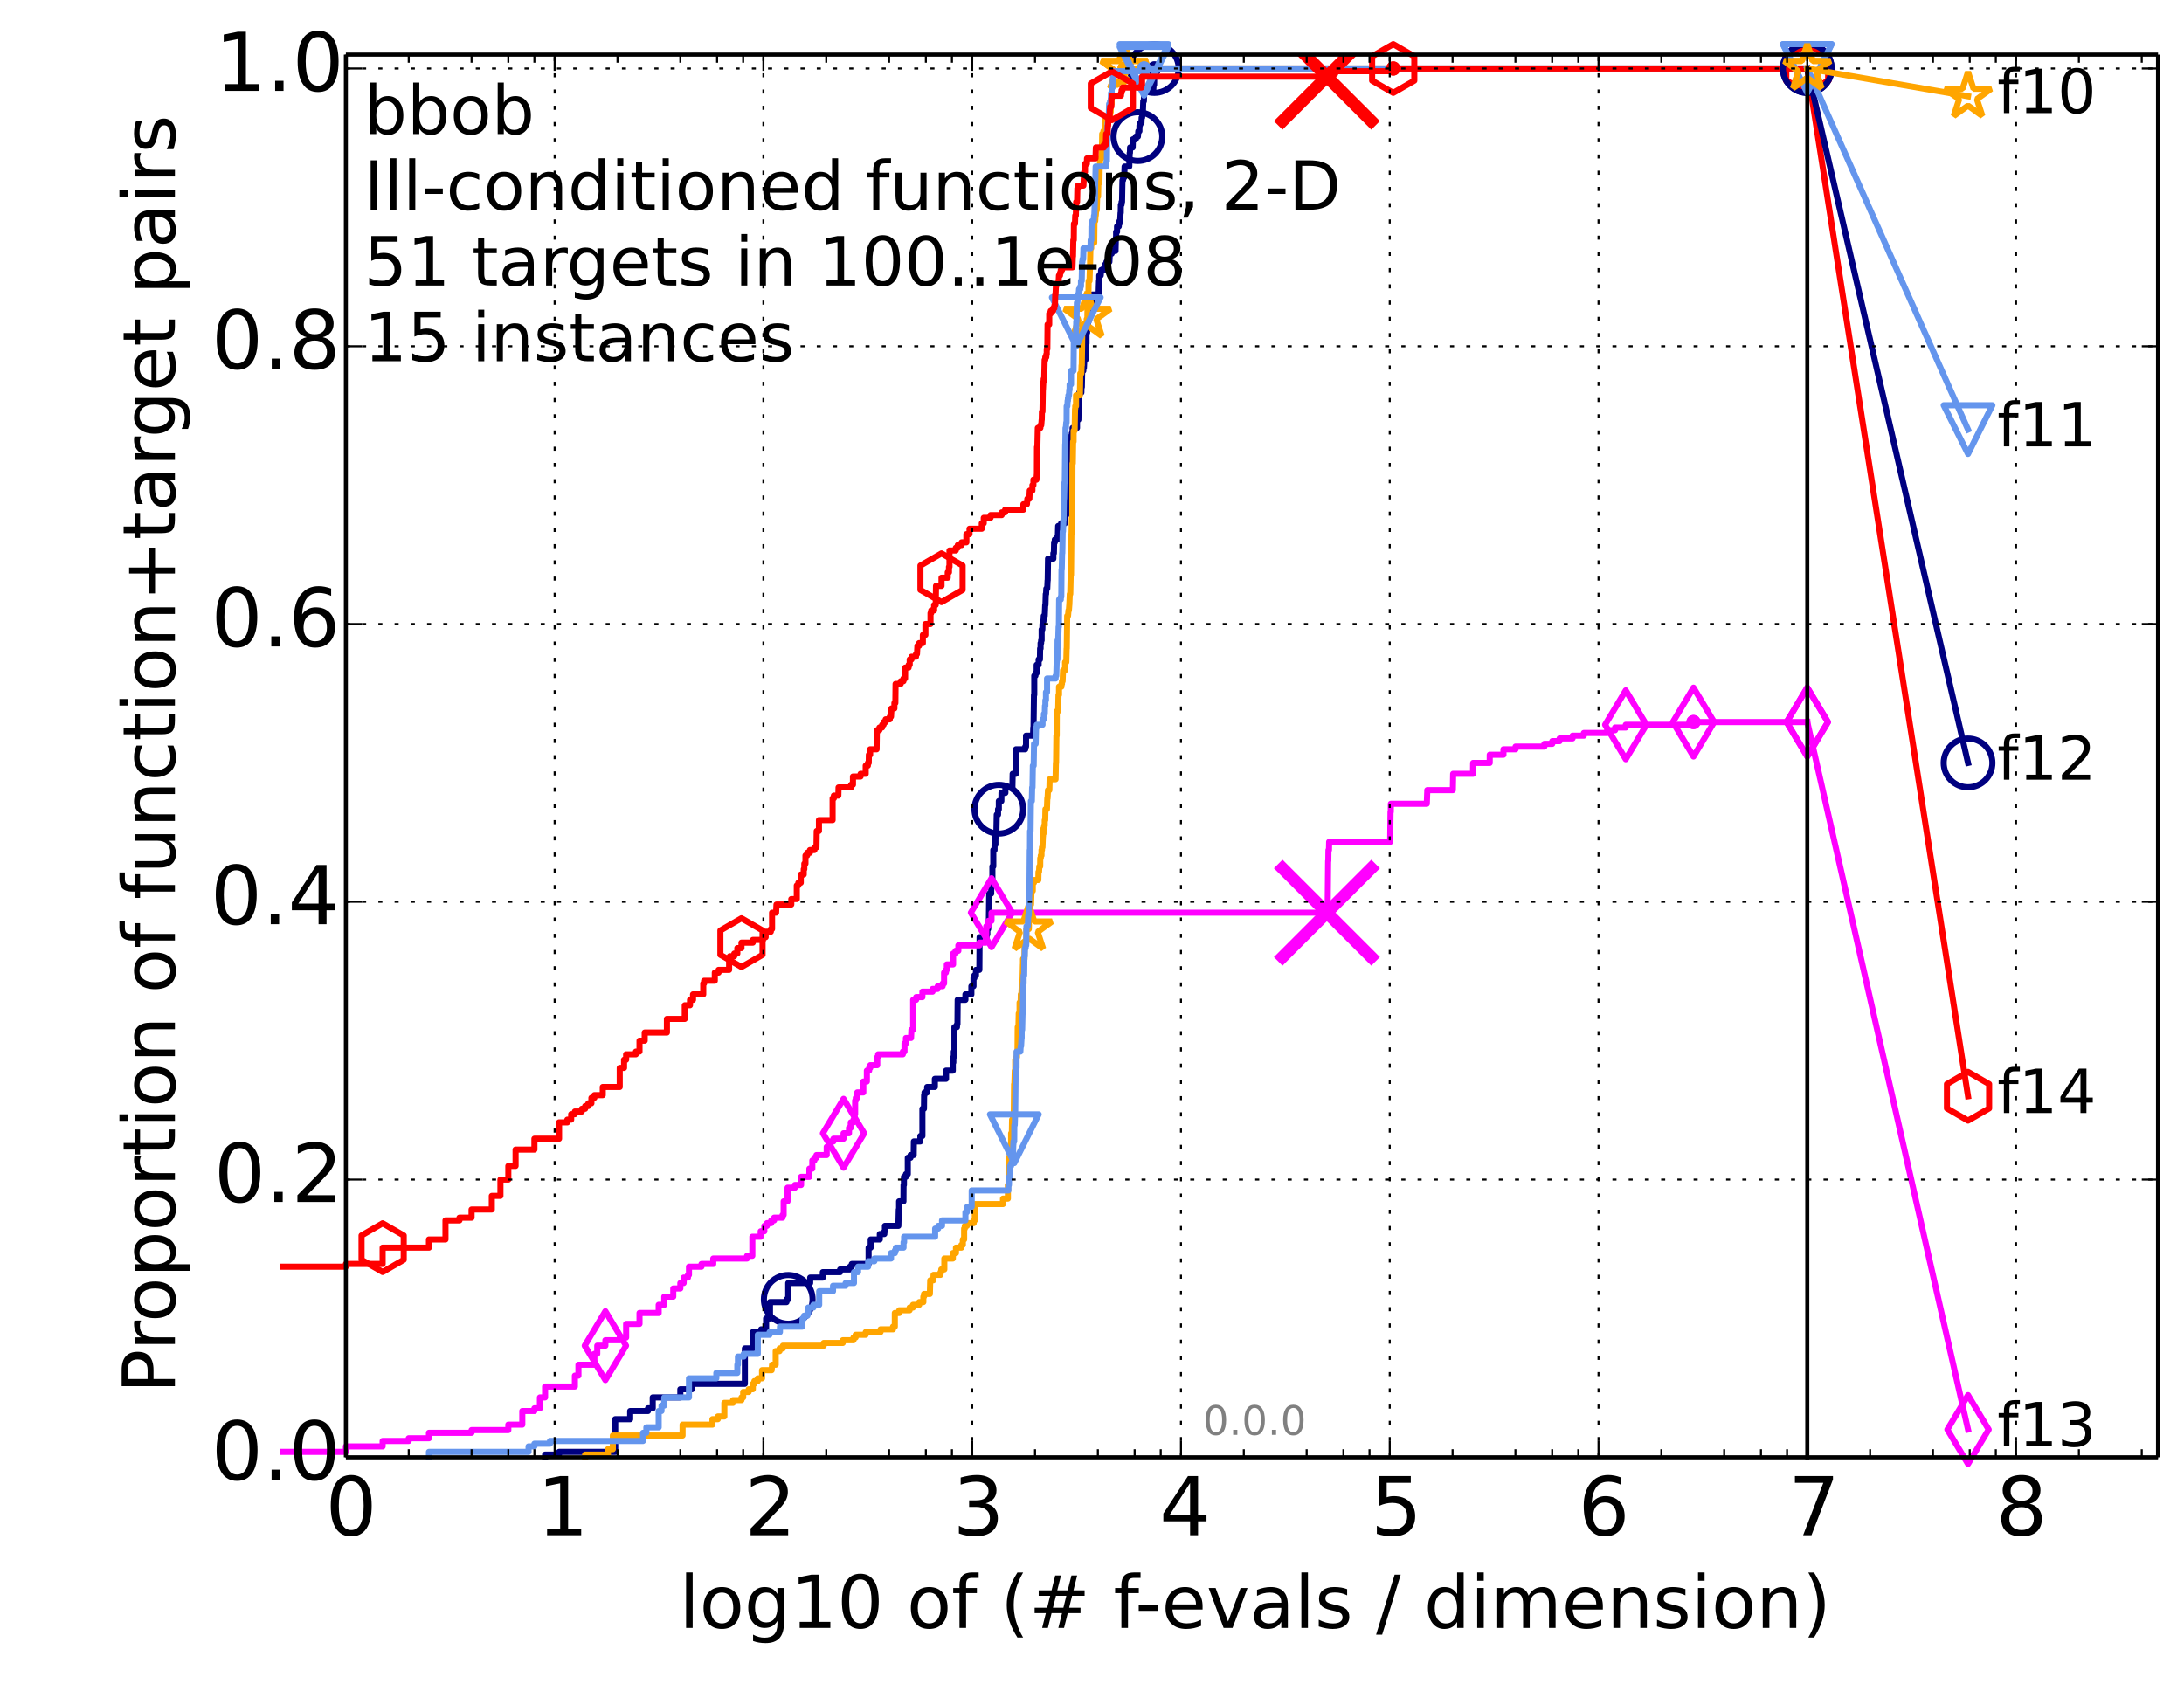 <?xml version="1.0" encoding="utf-8" standalone="no"?>
<!DOCTYPE svg PUBLIC "-//W3C//DTD SVG 1.1//EN"
  "http://www.w3.org/Graphics/SVG/1.1/DTD/svg11.dtd">
<!-- Created with matplotlib (http://matplotlib.org/) -->
<svg height="415pt" version="1.1" viewBox="0 0 538 415" width="538pt" xmlns="http://www.w3.org/2000/svg" xmlns:xlink="http://www.w3.org/1999/xlink">
 <defs>
  <style type="text/css">
*{stroke-linecap:butt;stroke-linejoin:round;}
  </style>
 </defs>
 <g id="figure_1">
  <g id="patch_1">
   <path d="
M0 415.456
L538.8 415.456
L538.8 0
L0 0
z
" style="fill:#ffffff;"/>
  </g>
  <g id="axes_1">
   <g id="patch_2">
    <path d="
M85.2 359.056
L531.6 359.056
L531.6 13.456
L85.2 13.456
z
" style="fill:#ffffff;"/>
   </g>
   <g id="line2d_1">
    <defs>
     <path d="
M0 1.5
C0.398 1.5 0.779 1.342 1.061 1.061
C1.342 0.779 1.5 0.398 1.5 0
C1.5 -0.398 1.342 -0.779 1.061 -1.061
C0.779 -1.342 0.398 -1.5 0 -1.5
C-0.398 -1.5 -0.779 -1.342 -1.061 -1.061
C-1.342 -0.779 -1.5 -0.398 -1.5 0
C-1.5 0.398 -1.342 0.779 -1.061 1.061
C-0.779 1.342 -0.398 1.5 0 1.5
z
" id="ma8fc8663ec" style="stroke:#000080;stroke-width:0.5;"/>
    </defs>
    <g>
     <use style="fill:#000080;stroke:#000080;stroke-width:0.5;" x="284.357" xlink:href="#ma8fc8663ec" y="16.878"/>
     <use style="fill:#000080;stroke:#000080;stroke-width:0.5;" x="284.357" xlink:href="#ma8fc8663ec" y="16.878"/>
    </g>
   </g>
   <g id="line2d_2">
    <path d="
M134.275 359.056
L134.275 358.385
L137.718 358.385
L137.718 357.714
L151.545 357.714
L151.545 349.663
L155.232 349.663
L155.232 347.65
L159.625 347.65
L159.625 346.979
L160.791 346.979
L160.791 344.296
L167.592 344.296
L167.592 342.283
L170.469 342.283
L170.469 340.941
L183.488 340.941
L183.488 332.219
L185.454 332.219
L185.454 328.193
L187.492 328.193
L187.492 327.522
L188.717 327.522
L188.717 324.839
L189.672 324.839
L189.672 320.813
L193.745 320.813
L193.745 320.142
L194.173 320.142
L194.173 316.116
L199.578 316.116
L199.578 314.774
L202.685 314.774
L202.685 313.433
L206.95 313.433
L206.95 312.762
L209.356 312.762
L209.356 312.091
L209.824 312.091
L209.824 311.42
L213.966 311.42
L213.966 307.394
L214.485 307.394
L214.485 305.381
L216.729 305.381
L216.729 304.039
L217.845 304.039
L217.845 303.369
L217.992 303.369
L217.992 302.027
L221.301 302.027
L221.401 298.001
L221.477 298.001
L221.477 295.988
L222.551 295.988
L222.575 291.963
L222.67 291.963
L222.67 289.95
L223.162 289.95
L223.162 289.279
L223.621 289.279
L223.621 285.253
L224.293 285.253
L224.293 284.582
L225.073 284.582
L225.115 281.228
L226.714 281.228
L226.714 279.886
L227.223 279.886
L227.223 273.176
L227.606 273.176
L227.644 269.822
L227.739 269.822
L227.739 269.151
L228.391 269.151
L228.391 267.809
L230.29 267.809
L230.29 265.796
L233.045 265.796
L233.045 263.783
L234.71 263.783
L234.71 261.77
L234.834 261.77
L234.834 260.429
L234.958 260.429
L234.958 259.087
L235.108 259.087
L235.108 253.048
L235.737 253.048
L235.737 252.377
L235.856 252.377
L235.908 246.339
L237.817 246.339
L237.817 244.997
L239.284 244.997
L239.284 242.984
L239.807 242.984
L239.807 240.971
L240.026 240.971
L240.026 240.3
L240.415 240.3
L240.415 238.958
L241.256 238.958
L241.308 230.907
L243.011 230.907
L243.011 230.236
L243.211 230.236
L243.211 228.894
L243.427 228.894
L243.427 228.223
L243.576 228.223
L243.679 220.172
L244.164 220.172
L244.191 217.488
L244.461 217.488
L244.461 213.463
L244.683 213.463
L244.683 209.437
L244.991 209.437
L244.991 208.095
L245.208 208.095
L245.208 206.083
L245.423 206.083
L245.534 200.715
L245.855 200.715
L245.855 199.373
L246.048 199.373
L246.048 197.36
L246.671 197.36
L246.696 195.348
L247.661 195.348
L247.661 194.006
L249.389 194.006
L249.454 190.651
L250.247 190.651
L250.281 184.613
L252.552 184.613
L252.552 183.942
L252.75 183.942
L252.75 181.258
L254.47 181.258
L254.544 179.245
L254.596 179.245
L254.703 171.194
L254.777 171.194
L254.777 166.497
L255.068 166.497
L255.068 165.826
L255.366 165.826
L255.366 163.813
L255.854 163.813
L255.854 162.472
L256.174 162.472
L256.216 159.788
L256.332 159.788
L256.332 158.446
L256.468 158.446
L256.468 157.775
L256.593 157.775
L256.593 155.091
L256.769 155.091
L256.8 153.749
L256.882 153.749
L256.882 153.078
L257.045 153.078
L257.116 151.737
L257.358 151.737
L257.469 149.053
L257.533 149.053
L257.613 146.369
L257.692 146.369
L257.751 145.027
L257.972 145.027
L258.06 143.014
L258.089 143.014
L258.171 137.647
L259.477 137.647
L259.477 136.305
L259.609 136.305
L259.668 133.621
L259.839 133.621
L259.839 132.95
L260.446 132.95
L260.446 132.279
L260.585 132.279
L260.663 129.596
L261.395 129.596
L261.395 128.925
L262.358 128.925
L262.466 126.912
L262.677 126.912
L262.677 125.57
L262.831 125.57
L262.886 120.203
L263.247 120.203
L263.247 119.532
L263.427 119.532
L263.511 114.164
L263.546 114.164
L263.557 110.809
L263.693 110.809
L263.693 108.126
L263.821 108.126
L263.821 107.455
L264.016 107.455
L264.016 106.784
L264.216 106.784
L264.216 105.442
L265.307 105.442
L265.307 103.429
L265.653 103.429
L265.691 100.745
L265.818 100.745
L265.866 96.72
L266.378 96.72
L266.405 95.378
L266.495 95.378
L266.575 91.352
L266.858 91.352
L266.858 90.681
L266.999 90.681
L267.109 88.668
L267.393 88.668
L267.418 86.656
L267.521 86.656
L267.59 84.643
L267.641 84.643
L267.641 81.959
L267.796 81.959
L267.796 79.946
L268.009 79.946
L268.009 79.275
L268.136 79.275
L268.195 77.933
L268.352 77.933
L268.352 77.263
L268.541 77.263
L268.629 75.25
L268.834 75.25
L268.834 74.579
L269.076 74.579
L269.076 72.566
L270.624 72.566
L270.729 69.211
L270.787 69.211
L270.787 67.869
L271.147 67.869
L271.25 66.528
L271.968 66.528
L271.968 65.857
L272.204 65.857
L272.204 65.186
L272.55 65.186
L272.55 64.515
L273.282 64.515
L273.383 62.502
L273.848 62.502
L273.848 61.831
L274.792 61.831
L274.883 58.476
L274.943 58.476
L274.943 57.134
L275.168 57.134
L275.168 55.792
L275.6 55.792
L275.6 55.122
L275.77 55.122
L275.77 54.451
L275.936 54.451
L276.034 52.438
L276.082 52.438
L276.102 50.425
L276.281 50.425
L276.281 49.754
L276.401 49.754
L276.499 44.387
L276.654 44.387
L276.654 43.716
L276.936 43.716
L277.029 41.032
L278.182 41.032
L278.287 37.677
L278.348 37.677
L278.381 36.335
L279.023 36.335
L279.08 34.322
L279.788 34.322
L279.788 33.652
L280.307 33.652
L280.411 32.31
L280.681 32.31
L280.688 30.968
L280.794 30.968
L280.794 30.297
L281.181 30.297
L281.227 28.955
L281.351 28.955
L281.437 27.613
L281.529 27.613
L281.624 24.929
L281.775 24.929
L281.866 22.246
L284.082 22.246
L284.183 20.904
L284.296 20.904
L284.357 16.878
L445.2 16.878
L445.2 16.878" style="fill:none;stroke:#000080;stroke-linecap:square;stroke-width:1.5;"/>
   </g>
   <g id="line2d_3">
    <defs>
     <path d="
M0 6
C1.591 6 3.117 5.368 4.243 4.243
C5.368 3.117 6 1.591 6 0
C6 -1.591 5.368 -3.117 4.243 -4.243
C3.117 -5.368 1.591 -6 0 -6
C-1.591 -6 -3.117 -5.368 -4.243 -4.243
C-5.368 -3.117 -6 -1.591 -6 0
C-6 1.591 -5.368 3.117 -4.243 4.243
C-3.117 5.368 -1.591 6 0 6
z
" id="mae466deef1" style="stroke:#000080;stroke-width:1.5;"/>
    </defs>
    <g>
     <use style="fill:none;stroke:#000080;stroke-width:1.5;" x="194.173" xlink:href="#mae466deef1" y="320.142"/>
     <use style="fill:none;stroke:#000080;stroke-width:1.5;" x="246.048" xlink:href="#mae466deef1" y="199.373"/>
     <use style="fill:none;stroke:#000080;stroke-width:1.5;" x="280.307" xlink:href="#mae466deef1" y="33.652"/>
     <use style="fill:none;stroke:#000080;stroke-width:1.5;" x="284.357" xlink:href="#mae466deef1" y="16.878"/>
     <use style="fill:none;stroke:#000080;stroke-width:1.5;" x="445.2" xlink:href="#mae466deef1" y="16.878"/>
    </g>
   </g>
   <g id="line2d_4"/>
   <g id="line2d_5">
    <defs>
     <path d="
M0 1.5
C0.398 1.5 0.779 1.342 1.061 1.061
C1.342 0.779 1.5 0.398 1.5 0
C1.5 -0.398 1.342 -0.779 1.061 -1.061
C0.779 -1.342 0.398 -1.5 0 -1.5
C-0.398 -1.5 -0.779 -1.342 -1.061 -1.061
C-1.342 -0.779 -1.5 -0.398 -1.5 0
C-1.5 0.398 -1.342 0.779 -1.061 1.061
C-0.779 1.342 -0.398 1.5 0 1.5
z
" id="m62d5190e8e" style="stroke:#ff00ff;stroke-width:0.5;"/>
    </defs>
    <g>
     <use style="fill:#ff00ff;stroke:#ff00ff;stroke-width:0.5;" x="417.168" xlink:href="#m62d5190e8e" y="177.903"/>
     <use style="fill:#ff00ff;stroke:#ff00ff;stroke-width:0.5;" x="417.168" xlink:href="#m62d5190e8e" y="177.903"/>
    </g>
   </g>
   <g id="line2d_6">
    <path d="
M69.719 357.714
L85.2 357.714
L85.2 356.373
L94.256 356.373
L94.256 355.031
L100.682 355.031
L100.682 354.36
L105.665 354.36
L105.665 353.018
L116.163 353.018
L116.163 352.347
L125.219 352.347
L125.219 351.005
L128.662 351.005
L128.662 347.65
L131.645 347.65
L131.645 346.979
L132.999 346.979
L132.999 344.296
L134.275 344.296
L134.275 341.612
L141.613 341.612
L141.613 338.928
L142.489 338.928
L142.489 336.244
L146.417 336.244
L146.417 333.561
L147.126 333.561
L147.126 331.548
L149.128 331.548
L149.128 330.206
L152.662 330.206
L152.662 329.535
L154.239 329.535
L154.239 326.18
L157.536 326.18
L157.536 323.497
L162.256 323.497
L162.256 321.484
L163.631 321.484
L163.631 319.471
L165.85 319.471
L165.85 317.458
L167.592 317.458
L167.592 316.116
L168.414 316.116
L168.414 314.774
L169.465 314.774
L169.465 314.104
L169.72 314.104
L169.72 312.091
L172.798 312.091
L172.798 311.42
L175.697 311.42
L175.697 310.078
L184.03 310.078
L184.03 309.407
L185.329 309.407
L185.329 304.71
L187.377 304.71
L187.377 303.369
L188.279 303.369
L188.279 302.027
L188.933 302.027
L188.933 301.356
L189.982 301.356
L189.982 300.685
L190.688 300.685
L190.688 300.014
L192.771 300.014
L192.771 299.343
L193.041 299.343
L193.041 295.988
L194.003 295.988
L194.003 292.634
L195.81 292.634
L195.81 291.963
L197.336 291.963
L197.336 289.95
L199.377 289.95
L199.377 287.937
L200.105 287.937
L200.105 285.924
L200.62 285.924
L200.62 285.253
L201.123 285.253
L201.123 284.582
L203.65 284.582
L203.65 282.569
L204.522 282.569
L204.628 281.228
L205.309 281.228
L205.309 280.557
L207.796 280.557
L207.796 279.215
L209.139 279.215
L209.139 277.873
L209.57 277.873
L209.57 276.531
L210.242 276.531
L210.242 275.86
L210.529 275.86
L210.529 274.518
L210.651 274.518
L210.651 271.164
L210.813 271.164
L210.813 270.493
L211.173 270.493
L211.173 269.151
L212.669 269.151
L212.669 266.467
L213.542 266.467
L213.542 263.783
L214.106 263.783
L214.106 263.112
L214.383 263.112
L214.383 262.441
L216.102 262.441
L216.102 260.429
L216.323 260.429
L216.323 259.758
L222.407 259.758
L222.407 259.087
L222.811 259.087
L222.811 257.074
L223.162 257.074
L223.162 255.732
L224.425 255.732
L224.512 253.719
L224.945 253.719
L224.945 246.339
L225.682 246.339
L225.682 245.668
L227.223 245.668
L227.223 244.326
L229.726 244.326
L229.726 243.655
L230.987 243.655
L230.987 242.984
L232.21 242.984
L232.21 242.313
L232.563 242.313
L232.563 239.629
L233.016 239.629
L233.016 238.958
L233.238 238.958
L233.238 237.617
L234.779 237.617
L234.779 234.933
L235.391 234.933
L235.391 234.262
L236.078 234.262
L236.078 232.92
L241.256 232.92
L241.256 232.249
L242.82 232.249
L242.82 231.578
L242.954 231.578
L242.954 228.223
L243.483 228.223
L243.483 226.882
L244.245 226.882
L244.245 224.869
L326.92 224.869
L326.978 222.856
L327.054 222.856
L327.165 212.121
L327.209 212.121
L327.245 209.437
L327.374 209.437
L327.411 207.424
L342.45 207.424
L342.536 200.044
L342.601 200.044
L342.618 198.031
L351.475 198.031
L351.571 195.348
L351.587 195.348
L351.587 194.677
L357.883 194.677
L357.958 190.651
L362.855 190.651
L362.885 187.967
L366.97 187.967
L366.979 185.954
L370.357 185.954
L370.357 184.613
L373.335 184.613
L373.335 183.942
L380.44 183.942
L380.44 183.271
L382.382 183.271
L382.382 182.6
L384.19 182.6
L384.19 181.929
L387.381 181.929
L387.381 181.258
L390.155 181.258
L390.155 180.587
L395.911 180.587
L395.911 179.916
L397.854 179.916
L397.854 179.245
L400.483 179.245
L400.483 178.574
L417.168 178.574
L417.168 177.903
L445.2 177.903
L445.2 177.903" style="fill:none;stroke:#ff00ff;stroke-linecap:square;stroke-width:1.5;"/>
   </g>
   <g id="line2d_7">
    <defs>
     <path d="
M-3.9968e-16 8.485
L5.091 0
L4.88498e-16 -8.485
L-5.091 -1.77636e-15
z
" id="mf6640c921f" style="stroke:#ff00ff;stroke-linejoin:miter;stroke-width:1.5;"/>
    </defs>
    <g>
     <use style="fill:none;stroke:#ff00ff;stroke-linejoin:miter;stroke-width:1.5;" x="149.128" xlink:href="#mf6640c921f" y="331.548"/>
     <use style="fill:none;stroke:#ff00ff;stroke-linejoin:miter;stroke-width:1.5;" x="207.796" xlink:href="#mf6640c921f" y="279.215"/>
     <use style="fill:none;stroke:#ff00ff;stroke-linejoin:miter;stroke-width:1.5;" x="244.245" xlink:href="#mf6640c921f" y="224.869"/>
     <use style="fill:none;stroke:#ff00ff;stroke-linejoin:miter;stroke-width:1.5;" x="400.483" xlink:href="#mf6640c921f" y="178.574"/>
     <use style="fill:none;stroke:#ff00ff;stroke-linejoin:miter;stroke-width:1.5;" x="417.168" xlink:href="#mf6640c921f" y="177.903"/>
     <use style="fill:none;stroke:#ff00ff;stroke-linejoin:miter;stroke-width:1.5;" x="445.2" xlink:href="#mf6640c921f" y="177.903"/>
    </g>
   </g>
   <g id="line2d_8"/>
   <g id="line2d_9">
    <path clip-path="url(#p54ce849065)" d="
M326.862 224.869" style="fill:none;stroke:#ff00ff;stroke-linecap:square;"/>
    <defs>
     <path d="
M-12 12
L12 -12
M-12 -12
L12 12" id="m86aa83dd4c" style="stroke:#ff00ff;stroke-width:3;"/>
    </defs>
    <g clip-path="url(#p54ce849065)">
     <use style="fill:#ff00ff;stroke:#ff00ff;stroke-width:3;" x="326.862" xlink:href="#m86aa83dd4c" y="224.869"/>
    </g>
   </g>
   <g id="line2d_10">
    <defs>
     <path d="
M0 1.5
C0.398 1.5 0.779 1.342 1.061 1.061
C1.342 0.779 1.5 0.398 1.5 0
C1.5 -0.398 1.342 -0.779 1.061 -1.061
C0.779 -1.342 0.398 -1.5 0 -1.5
C-0.398 -1.5 -0.779 -1.342 -1.061 -1.061
C-1.342 -0.779 -1.5 -0.398 -1.5 0
C-1.5 0.398 -1.342 0.779 -1.061 1.061
C-0.779 1.342 -0.398 1.5 0 1.5
z
" id="m3747452efa" style="stroke:#ffa500;stroke-width:0.5;"/>
    </defs>
    <g>
     <use style="fill:#ffa500;stroke:#ffa500;stroke-width:0.5;" x="277.021" xlink:href="#m3747452efa" y="16.878"/>
     <use style="fill:#ffa500;stroke:#ffa500;stroke-width:0.5;" x="277.021" xlink:href="#m3747452efa" y="16.878"/>
    </g>
   </g>
   <g id="line2d_11">
    <path d="
M144.144 359.056
L144.144 358.385
L149.757 358.385
L149.757 357.044
L150.964 357.044
L150.964 353.689
L168.143 353.689
L168.143 351.005
L175.502 351.005
L175.502 349.663
L176.833 349.663
L176.833 348.992
L178.436 348.992
L178.436 345.638
L180.564 345.638
L180.564 344.967
L182.65 344.967
L182.65 344.296
L183.073 344.296
L183.073 342.954
L184.427 342.954
L184.427 342.283
L185.454 342.283
L185.454 340.941
L185.828 340.941
L185.828 340.27
L186.675 340.27
L186.675 339.599
L187.72 339.599
L187.72 337.586
L190.084 337.586
L190.186 336.244
L191.081 336.244
L191.081 332.89
L192.036 332.89
L192.036 332.219
L192.862 332.219
L192.862 331.548
L202.916 331.548
L202.916 330.877
L207.611 330.877
L207.611 330.206
L210.242 330.206
L210.242 329.535
L210.773 329.535
L210.773 328.864
L213.255 328.864
L213.255 328.193
L216.914 328.193
L216.914 327.522
L219.977 327.522
L219.977 326.851
L220.427 326.851
L220.427 323.497
L221.526 323.497
L221.526 322.826
L224.071 322.826
L224.071 322.155
L224.902 322.155
L224.902 321.484
L226.435 321.484
L226.435 320.813
L227.454 320.813
L227.454 319.471
L227.625 319.471
L227.625 318.8
L229.059 318.8
L229.148 315.445
L229.916 315.445
L229.967 314.104
L231.678 314.104
L231.678 313.433
L231.868 313.433
L231.868 312.762
L232.624 312.762
L232.624 310.078
L234.724 310.078
L234.724 308.736
L235.485 308.736
L235.485 307.394
L236.82 307.394
L236.82 306.723
L237.182 306.723
L237.182 305.381
L237.502 305.381
L237.502 302.698
L237.672 302.698
L237.672 302.027
L238.187 302.027
L238.187 301.356
L239.862 301.356
L239.862 300.685
L240.135 300.685
L240.135 296.659
L247.073 296.659
L247.073 295.317
L248.28 295.317
L248.28 291.963
L248.437 291.963
L248.505 287.266
L248.557 287.266
L248.557 285.253
L248.72 285.253
L248.72 283.911
L248.918 283.911
L248.918 282.569
L249.072 282.569
L249.072 279.215
L249.26 279.215
L249.31 275.86
L249.532 275.86
L249.532 275.189
L249.724 275.189
L249.808 267.138
L249.871 267.138
L249.976 263.783
L250.088 263.783
L250.088 261.099
L250.357 261.099
L250.357 260.429
L250.508 260.429
L250.508 259.087
L250.65 259.087
L250.698 253.048
L250.886 253.048
L250.953 249.694
L251.159 249.694
L251.159 247.01
L251.429 247.01
L251.462 244.997
L251.612 244.997
L251.715 242.313
L251.735 242.313
L251.735 241.642
L251.889 241.642
L251.985 237.617
L252.004 237.617
L252.004 236.275
L252.371 236.275
L252.383 232.249
L252.818 232.249
L252.818 228.894
L253.442 228.894
L253.484 226.211
L253.597 226.211
L253.597 225.54
L253.721 225.54
L253.775 223.527
L253.833 223.527
L253.833 222.856
L253.986 222.856
L254.09 219.501
L254.408 219.501
L254.408 217.488
L254.698 217.488
L254.698 216.818
L255.779 216.818
L255.822 214.805
L255.956 214.805
L256.03 213.463
L256.237 213.463
L256.253 211.45
L256.384 211.45
L256.384 210.779
L256.557 210.779
L256.557 209.437
L256.676 209.437
L256.676 208.766
L256.8 208.766
L256.902 206.083
L256.928 206.083
L256.928 205.412
L257.055 205.412
L257.055 204.07
L257.212 204.07
L257.212 203.399
L257.358 203.399
L257.358 202.057
L257.479 202.057
L257.528 199.373
L257.899 199.373
L257.992 196.689
L258.055 196.689
L258.157 194.677
L258.493 194.677
L258.564 191.993
L260.023 191.993
L260.107 187.967
L260.151 187.967
L260.226 181.258
L260.306 181.258
L260.328 175.219
L260.659 175.219
L260.745 171.194
L260.87 171.194
L260.87 169.181
L261.471 169.181
L261.471 168.51
L261.6 168.51
L261.6 167.839
L261.761 167.839
L261.868 165.155
L262.362 165.155
L262.362 163.143
L262.669 163.143
L262.752 159.788
L262.783 159.788
L262.889 151.737
L263.096 151.737
L263.201 150.395
L263.301 150.395
L263.404 149.053
L263.412 149.053
L263.523 146.369
L263.64 146.369
L263.75 141.673
L263.829 141.673
L263.926 131.608
L263.956 131.608
L264.049 127.583
L264.146 127.583
L264.183 114.164
L264.268 114.164
L264.345 108.797
L264.462 108.797
L264.473 106.113
L264.727 106.113
L264.82 100.745
L264.867 100.745
L264.867 100.074
L265.067 100.074
L265.067 97.391
L266.023 97.391
L266.105 92.023
L266.368 92.023
L266.438 90.01
L266.485 90.01
L266.594 81.959
L266.608 81.959
L266.608 79.946
L267.695 79.946
L267.695 78.604
L267.855 78.604
L267.902 75.25
L268.071 75.25
L268.17 69.211
L268.388 69.211
L268.492 65.857
L268.504 65.857
L268.605 61.16
L268.798 61.16
L268.798 59.818
L269.549 59.818
L269.601 54.451
L269.786 54.451
L269.875 53.109
L269.923 53.109
L270.026 51.767
L270.179 51.767
L270.267 48.412
L270.491 48.412
L270.569 45.057
L270.823 45.057
L270.897 41.032
L270.951 41.032
L270.995 39.019
L271.303 39.019
L271.411 37.006
L271.451 37.006
L271.517 32.981
L271.813 32.981
L271.813 32.31
L272.24 32.31
L272.24 29.626
L273.439 29.626
L273.48 27.613
L273.612 27.613
L273.631 25.6
L273.819 25.6
L273.845 20.904
L275.215 20.904
L275.215 20.233
L276.954 20.233
L277.021 16.878
L445.2 16.878
L445.2 16.878" style="fill:none;stroke:#ffa500;stroke-linecap:square;stroke-width:1.5;"/>
   </g>
   <g id="line2d_12">
    <defs>
     <path d="
M3.67394e-16 -6
L-1.347 -1.854
L-5.706 -1.854
L-2.18 0.708
L-3.527 4.854
L-4.20996e-16 2.292
L3.527 4.854
L2.18 0.708
L5.706 -1.854
L1.347 -1.854
z
" id="m73d367cfb6" style="stroke:#ffa500;stroke-linejoin:bevel;stroke-width:1.5;"/>
    </defs>
    <g>
     <use style="fill:none;stroke:#ffa500;stroke-linejoin:bevel;stroke-width:1.5;" x="253.442" xlink:href="#m73d367cfb6" y="228.894"/>
     <use style="fill:none;stroke:#ffa500;stroke-linejoin:bevel;stroke-width:1.5;" x="267.88" xlink:href="#m73d367cfb6" y="77.933"/>
     <use style="fill:none;stroke:#ffa500;stroke-linejoin:bevel;stroke-width:1.5;" x="277.021" xlink:href="#m73d367cfb6" y="16.878"/>
     <use style="fill:none;stroke:#ffa500;stroke-linejoin:bevel;stroke-width:1.5;" x="277.021" xlink:href="#m73d367cfb6" y="16.878"/>
     <use style="fill:none;stroke:#ffa500;stroke-linejoin:bevel;stroke-width:1.5;" x="445.2" xlink:href="#m73d367cfb6" y="16.878"/>
    </g>
   </g>
   <g id="line2d_13"/>
   <g id="line2d_14">
    <defs>
     <path d="
M0 1.5
C0.398 1.5 0.779 1.342 1.061 1.061
C1.342 0.779 1.5 0.398 1.5 0
C1.5 -0.398 1.342 -0.779 1.061 -1.061
C0.779 -1.342 0.398 -1.5 0 -1.5
C-0.398 -1.5 -0.779 -1.342 -1.061 -1.061
C-1.342 -0.779 -1.5 -0.398 -1.5 0
C-1.5 0.398 -1.342 0.779 -1.061 1.061
C-0.779 1.342 -0.398 1.5 0 1.5
z
" id="m03dd694df9" style="stroke:#6495ed;stroke-width:0.5;"/>
    </defs>
    <g>
     <use style="fill:#6495ed;stroke:#6495ed;stroke-width:0.5;" x="281.822" xlink:href="#m03dd694df9" y="16.878"/>
     <use style="fill:#6495ed;stroke:#6495ed;stroke-width:0.5;" x="281.822" xlink:href="#m03dd694df9" y="16.878"/>
    </g>
   </g>
   <g id="line2d_15">
    <path d="
M105.665 359.056
L105.665 357.714
L130.203 357.714
L130.203 356.373
L131.645 356.373
L131.645 355.702
L135.483 355.702
L135.483 355.031
L158.396 355.031
L158.396 353.018
L159.223 353.018
L159.223 351.676
L162.256 351.676
L162.256 347.65
L162.954 347.65
L162.954 346.309
L163.631 346.309
L163.631 344.296
L169.72 344.296
L169.72 339.599
L176.461 339.599
L176.461 338.257
L181.632 338.257
L181.632 336.244
L181.78 336.244
L181.78 334.232
L183.212 334.232
L183.212 333.561
L186.675 333.561
L186.675 328.864
L189.568 328.864
L189.568 328.193
L192.129 328.193
L192.129 326.851
L197.628 326.851
L197.701 324.839
L198.061 324.839
L198.061 324.168
L198.901 324.168
L198.901 323.497
L199.106 323.497
L199.106 322.155
L200.364 322.155
L200.364 321.484
L201.797 321.484
L201.797 318.129
L205.206 318.129
L205.206 316.787
L208.298 316.787
L208.298 316.116
L210.365 316.116
L210.365 313.433
L211.371 313.433
L211.371 312.091
L213.861 312.091
L213.861 310.749
L215.39 310.749
L215.39 310.078
L219.49 310.078
L219.49 308.736
L220.453 308.736
L220.453 308.065
L220.687 308.065
L220.687 307.394
L222.575 307.394
L222.575 306.052
L222.717 306.052
L222.717 304.71
L230.357 304.71
L230.357 302.698
L231.117 302.698
L231.117 302.027
L232.055 302.027
L232.055 300.685
L237.817 300.685
L237.817 298.672
L238.163 298.672
L238.269 297.33
L239.363 297.33
L239.363 293.304
L248.407 293.304
L248.407 291.963
L248.527 291.963
L248.572 289.95
L248.823 289.95
L248.823 287.266
L249.072 287.266
L249.072 286.595
L249.382 286.595
L249.382 285.253
L249.511 285.253
L249.617 281.899
L249.646 281.899
L249.646 281.228
L249.836 281.228
L249.864 277.202
L249.969 277.202
L250.074 273.847
L250.081 273.847
L250.171 265.796
L250.288 265.796
L250.288 263.112
L250.419 263.112
L250.419 259.087
L251.351 259.087
L251.429 257.745
L251.527 257.745
L251.638 255.732
L251.676 255.732
L251.676 253.719
L251.793 253.719
L251.889 249.694
L251.959 249.694
L252.068 242.313
L252.15 242.313
L252.15 240.3
L252.289 240.3
L252.346 235.604
L252.427 235.604
L252.483 233.591
L252.651 233.591
L252.651 232.92
L252.799 232.92
L252.855 228.223
L253.19 228.223
L253.298 225.54
L253.418 225.54
L253.526 220.172
L253.585 220.172
L253.674 209.437
L253.727 209.437
L253.745 204.741
L253.863 204.741
L253.945 197.36
L254.183 197.36
L254.252 194.006
L254.344 194.006
L254.425 188.638
L254.63 188.638
L254.72 183.271
L255.123 183.271
L255.223 179.245
L255.382 179.245
L255.382 178.574
L256.815 178.574
L256.815 177.232
L257.152 177.232
L257.152 175.89
L257.368 175.89
L257.414 173.878
L257.513 173.878
L257.513 172.536
L257.662 172.536
L257.662 170.523
L257.928 170.523
L257.928 167.168
L260.027 167.168
L260.027 166.497
L260.191 166.497
L260.297 163.143
L260.336 163.143
L260.336 162.472
L260.481 162.472
L260.516 157.775
L260.672 157.775
L260.771 154.42
L260.84 154.42
L260.9 147.711
L261.316 147.711
L261.316 147.04
L261.433 147.04
L261.487 140.331
L261.546 140.331
L261.637 136.305
L261.683 136.305
L261.782 130.938
L261.851 130.938
L261.95 128.254
L261.986 128.254
L262.08 122.886
L262.121 122.886
L262.218 118.861
L262.298 118.861
L262.394 109.468
L262.431 109.468
L262.478 105.442
L262.562 105.442
L262.657 104.1
L262.74 104.1
L262.76 100.074
L262.929 100.074
L262.995 98.733
L263.077 98.733
L263.077 98.062
L263.189 98.062
L263.189 97.391
L263.335 97.391
L263.404 96.049
L263.481 96.049
L263.481 94.707
L263.833 94.707
L263.833 91.352
L264.451 91.352
L264.52 83.972
L264.939 83.972
L264.967 82.63
L265.056 82.63
L265.124 79.275
L265.177 79.275
L265.279 74.579
L265.405 74.579
L265.496 72.566
L265.722 72.566
L265.808 71.224
L266.122 71.224
L266.122 70.553
L266.287 70.553
L266.287 69.211
L266.465 69.211
L266.561 64.515
L266.651 64.515
L266.651 63.844
L266.822 63.844
L266.898 61.16
L268.635 61.16
L268.668 59.147
L268.84 59.147
L268.864 55.792
L269.049 55.792
L269.049 54.451
L269.426 54.451
L269.496 53.109
L269.572 53.109
L269.67 50.425
L269.688 50.425
L269.789 44.387
L269.817 44.387
L269.9 41.032
L272.483 41.032
L272.583 39.69
L272.661 39.69
L272.739 31.639
L272.797 31.639
L272.863 30.297
L272.99 30.297
L273.015 28.284
L273.144 28.284
L273.223 25.6
L273.451 25.6
L273.451 24.929
L273.626 24.929
L273.699 22.917
L273.848 22.917
L273.848 21.575
L274.084 21.575
L274.174 17.549
L281.822 17.549
L281.822 16.878
L445.2 16.878
L445.2 16.878" style="fill:none;stroke:#6495ed;stroke-linecap:square;stroke-width:1.5;"/>
   </g>
   <g id="line2d_16">
    <defs>
     <path d="
M-7.34788e-16 6
L6 -6
L-6 -6
z
" id="md7b19447de" style="stroke:#6495ed;stroke-linejoin:miter;stroke-width:1.5;"/>
    </defs>
    <g>
     <use style="fill:none;stroke:#6495ed;stroke-linejoin:miter;stroke-width:1.5;" x="249.864" xlink:href="#md7b19447de" y="280.557"/>
     <use style="fill:none;stroke:#6495ed;stroke-linejoin:miter;stroke-width:1.5;" x="265.124" xlink:href="#md7b19447de" y="79.275"/>
     <use style="fill:none;stroke:#6495ed;stroke-linejoin:miter;stroke-width:1.5;" x="281.822" xlink:href="#md7b19447de" y="17.549"/>
     <use style="fill:none;stroke:#6495ed;stroke-linejoin:miter;stroke-width:1.5;" x="281.822" xlink:href="#md7b19447de" y="16.878"/>
     <use style="fill:none;stroke:#6495ed;stroke-linejoin:miter;stroke-width:1.5;" x="445.2" xlink:href="#md7b19447de" y="16.878"/>
    </g>
   </g>
   <g id="line2d_17"/>
   <g id="line2d_18">
    <defs>
     <path d="
M0 1.5
C0.398 1.5 0.779 1.342 1.061 1.061
C1.342 0.779 1.5 0.398 1.5 0
C1.5 -0.398 1.342 -0.779 1.061 -1.061
C0.779 -1.342 0.398 -1.5 0 -1.5
C-0.398 -1.5 -0.779 -1.342 -1.061 -1.061
C-1.342 -0.779 -1.5 -0.398 -1.5 0
C-1.5 0.398 -1.342 0.779 -1.061 1.061
C-0.779 1.342 -0.398 1.5 0 1.5
z
" id="ma07bdd5909" style="stroke:#ff0000;stroke-width:0.5;"/>
    </defs>
    <g>
     <use style="fill:#ff0000;stroke:#ff0000;stroke-width:0.5;" x="343.2" xlink:href="#ma07bdd5909" y="16.878"/>
     <use style="fill:#ff0000;stroke:#ff0000;stroke-width:0.5;" x="343.2" xlink:href="#ma07bdd5909" y="16.878"/>
    </g>
   </g>
   <g id="line2d_19">
    <path d="
M69.719 312.091
L85.2 312.091
L85.2 311.42
L94.256 311.42
L94.256 307.394
L105.665 307.394
L105.665 305.381
L109.738 305.381
L109.738 300.685
L113.181 300.685
L113.181 300.014
L116.163 300.014
L116.163 298.001
L121.147 298.001
L121.147 294.646
L123.276 294.646
L123.276 290.621
L125.219 290.621
L125.219 287.266
L127.007 287.266
L127.007 283.24
L131.645 283.24
L131.645 280.557
L137.718 280.557
L137.718 276.531
L139.75 276.531
L139.75 275.86
L140.701 275.86
L140.701 274.518
L141.613 274.518
L141.613 273.847
L143.331 273.847
L143.331 273.176
L144.144 273.176
L144.144 272.505
L144.927 272.505
L144.927 271.834
L145.685 271.834
L145.685 270.493
L146.417 270.493
L146.417 269.822
L148.48 269.822
L148.48 267.809
L152.662 267.809
L152.662 263.112
L153.725 263.112
L153.725 261.099
L154.239 261.099
L154.239 259.758
L156.643 259.758
L156.643 259.087
L157.536 259.087
L157.536 256.403
L158.813 256.403
L158.813 254.39
L164.288 254.39
L164.288 251.035
L168.681 251.035
L168.681 247.681
L169.973 247.681
L169.973 246.339
L170.713 246.339
L170.713 244.997
L173.236 244.997
L173.236 242.313
L173.452 242.313
L173.452 241.642
L176.082 241.642
L176.082 239.629
L177.017 239.629
L177.017 238.958
L179.607 238.958
L179.607 236.946
L179.769 236.946
L179.769 235.604
L180.875 235.604
L180.875 234.933
L181.632 234.933
L181.632 233.591
L182.65 233.591
L182.65 232.249
L185.454 232.249
L185.454 231.578
L187.945 231.578
L187.945 230.907
L188.609 230.907
L188.609 229.565
L189.879 229.565
L189.879 228.894
L190.186 228.894
L190.186 224.869
L191.179 224.869
L191.276 222.856
L194.925 222.856
L194.925 221.514
L196.279 221.514
L196.279 218.159
L196.662 218.159
L196.662 217.488
L197.262 217.488
L197.262 215.476
L197.989 215.476
L197.989 214.134
L198.132 214.134
L198.132 212.792
L198.415 212.792
L198.415 210.779
L198.832 210.779
L198.832 210.108
L199.511 210.108
L199.511 209.437
L200.62 209.437
L200.62 208.766
L201.123 208.766
L201.185 204.741
L201.737 204.741
L201.737 202.057
L205.102 202.057
L205.102 196.689
L205.412 196.689
L205.412 196.018
L206.514 196.018
L206.563 194.006
L209.655 194.006
L209.655 193.335
L210.117 193.335
L210.117 191.322
L211.991 191.322
L211.991 190.651
L213.255 190.651
L213.255 188.638
L213.791 188.638
L213.791 187.967
L214.001 187.967
L214.036 185.954
L214.348 185.954
L214.348 184.613
L215.942 184.613
L216.006 179.916
L216.636 179.916
L216.636 179.245
L217.309 179.245
L217.309 178.574
L217.668 178.574
L217.668 177.903
L218.167 177.903
L218.167 177.232
L219.187 177.232
L219.187 176.561
L219.49 176.561
L219.599 174.548
L220.322 174.548
L220.322 173.207
L220.557 173.207
L220.61 168.51
L221.873 168.51
L221.873 167.839
L222.551 167.839
L222.551 167.168
L222.952 167.168
L222.976 164.484
L223.825 164.484
L223.825 163.813
L224.093 163.813
L224.093 162.472
L224.534 162.472
L224.534 161.801
L225.64 161.801
L225.64 161.13
L225.888 161.13
L225.99 159.117
L226.415 159.117
L226.415 158.446
L227.338 158.446
L227.338 156.433
L227.964 156.433
L227.964 153.749
L229.219 153.749
L229.219 151.066
L229.395 151.066
L229.395 150.395
L230.103 150.395
L230.103 149.053
L230.508 149.053
L230.574 144.356
L231.93 144.356
L231.93 142.343
L233.459 142.343
L233.459 141.002
L233.764 141.002
L233.764 139.66
L233.893 139.66
L233.893 135.634
L235.445 135.634
L235.445 134.963
L235.935 134.963
L235.935 134.292
L236.883 134.292
L236.883 133.621
L238.056 133.621
L238.056 131.608
L238.828 131.608
L238.828 130.267
L241.847 130.267
L241.847 128.925
L242.334 128.925
L242.334 127.583
L244.009 127.583
L244.009 126.912
L246.752 126.912
L246.752 126.241
L247.599 126.241
L247.599 125.57
L252.099 125.57
L252.099 124.228
L252.971 124.228
L253.075 122.886
L253.573 122.886
L253.662 120.873
L254.321 120.873
L254.321 119.532
L254.567 119.532
L254.567 118.19
L255.311 118.19
L255.41 116.848
L255.426 116.848
L255.453 110.138
L255.541 110.138
L255.644 105.442
L256.284 105.442
L256.284 104.771
L256.494 104.771
L256.598 103.429
L256.624 103.429
L256.666 101.416
L256.8 101.416
L256.897 96.049
L256.918 96.049
L257.01 94.036
L257.096 94.036
L257.096 93.365
L257.223 93.365
L257.333 88.668
L257.493 88.668
L257.493 87.998
L257.737 87.998
L257.737 87.327
L257.855 87.327
L257.855 85.985
L257.996 85.985
L258.055 79.946
L258.46 79.946
L258.469 77.263
L258.824 77.263
L258.824 76.592
L259.418 76.592
L259.418 75.921
L259.736 75.921
L259.736 75.25
L259.871 75.25
L259.951 72.566
L260.018 72.566
L260.103 70.553
L260.178 70.553
L260.178 69.882
L260.758 69.882
L260.857 67.869
L261.126 67.869
L261.126 67.198
L261.307 67.198
L261.307 66.528
L261.629 66.528
L261.629 65.857
L264.187 65.857
L264.271 63.173
L264.316 63.173
L264.393 59.147
L264.509 59.147
L264.546 55.122
L264.803 55.122
L264.871 53.109
L265.024 53.109
L265.099 49.754
L265.325 49.754
L265.395 46.399
L265.517 46.399
L265.517 45.728
L266.891 45.728
L266.989 43.716
L267.057 43.716
L267.057 42.374
L267.271 42.374
L267.271 40.361
L267.733 40.361
L267.771 39.019
L269.863 39.019
L269.958 36.335
L271.929 36.335
L271.929 35.664
L272.415 35.664
L272.481 32.981
L272.835 32.981
L272.9 30.968
L272.973 30.968
L273.027 28.955
L273.334 28.955
L273.405 26.942
L273.463 26.942
L273.463 26.271
L273.773 26.271
L273.773 24.258
L273.891 24.258
L273.891 23.587
L276.141 23.587
L276.141 22.917
L276.277 22.917
L276.277 22.246
L276.514 22.246
L276.514 21.575
L281.191 21.575
L281.191 20.904
L281.329 20.904
L281.33 18.891
L328.393 18.891
L328.393 18.22
L328.891 18.22
L328.891 17.549
L343.2 17.549
L343.2 16.878
L445.2 16.878
L445.2 16.878" style="fill:none;stroke:#ff0000;stroke-linecap:square;stroke-width:1.5;"/>
   </g>
   <g id="line2d_20">
    <defs>
     <path d="
M3.67394e-16 -6
L-5.196 -3
L-5.196 3
L-1.10218e-15 6
L5.196 3
L5.196 -3
z
" id="m98e028c2bf" style="stroke:#ff0000;stroke-linejoin:miter;stroke-width:1.5;"/>
    </defs>
    <g>
     <use style="fill:none;stroke:#ff0000;stroke-linejoin:miter;stroke-width:1.5;" x="94.256" xlink:href="#m98e028c2bf" y="307.394"/>
     <use style="fill:none;stroke:#ff0000;stroke-linejoin:miter;stroke-width:1.5;" x="182.65" xlink:href="#m98e028c2bf" y="232.249"/>
     <use style="fill:none;stroke:#ff0000;stroke-linejoin:miter;stroke-width:1.5;" x="231.93" xlink:href="#m98e028c2bf" y="142.343"/>
     <use style="fill:none;stroke:#ff0000;stroke-linejoin:miter;stroke-width:1.5;" x="273.891" xlink:href="#m98e028c2bf" y="23.588"/>
     <use style="fill:none;stroke:#ff0000;stroke-linejoin:miter;stroke-width:1.5;" x="343.2" xlink:href="#m98e028c2bf" y="16.878"/>
     <use style="fill:none;stroke:#ff0000;stroke-linejoin:miter;stroke-width:1.5;" x="445.2" xlink:href="#m98e028c2bf" y="16.878"/>
    </g>
   </g>
   <g id="line2d_21"/>
   <g id="line2d_22">
    <path clip-path="url(#p54ce849065)" d="
M326.862 18.891" style="fill:none;stroke:#ff0000;stroke-linecap:square;"/>
    <defs>
     <path d="
M-12 12
L12 -12
M-12 -12
L12 12" id="m4e2b024d89" style="stroke:#ff0000;stroke-width:3;"/>
    </defs>
    <g clip-path="url(#p54ce849065)">
     <use style="fill:#ff0000;stroke:#ff0000;stroke-width:3;" x="326.862" xlink:href="#m4e2b024d89" y="18.891"/>
    </g>
   </g>
   <g id="line2d_23">
    <path d="
M445.2 177.903
L484.8 352.213" style="fill:none;stroke:#ff00ff;stroke-linecap:square;stroke-width:1.5;"/>
    <g>
     <use style="fill:none;stroke:#ff00ff;stroke-linejoin:miter;stroke-width:1.5;" x="445.2" xlink:href="#mf6640c921f" y="177.903"/>
     <use style="fill:none;stroke:#ff00ff;stroke-linejoin:miter;stroke-width:1.5;" x="484.8" xlink:href="#mf6640c921f" y="352.213"/>
    </g>
   </g>
   <g id="line2d_24">
    <path d="
M445.2 16.878
L484.8 270.09" style="fill:none;stroke:#ff0000;stroke-linecap:square;stroke-width:1.5;"/>
    <g>
     <use style="fill:none;stroke:#ff0000;stroke-linejoin:miter;stroke-width:1.5;" x="445.2" xlink:href="#m98e028c2bf" y="16.878"/>
     <use style="fill:none;stroke:#ff0000;stroke-linejoin:miter;stroke-width:1.5;" x="484.8" xlink:href="#m98e028c2bf" y="270.09"/>
    </g>
   </g>
   <g id="line2d_25">
    <path d="
M445.2 16.878
L484.8 187.967" style="fill:none;stroke:#000080;stroke-linecap:square;stroke-width:1.5;"/>
    <g>
     <use style="fill:none;stroke:#000080;stroke-width:1.5;" x="445.2" xlink:href="#mae466deef1" y="16.878"/>
     <use style="fill:none;stroke:#000080;stroke-width:1.5;" x="484.8" xlink:href="#mae466deef1" y="187.967"/>
    </g>
   </g>
   <g id="line2d_26">
    <path d="
M445.2 16.878
L484.8 105.844" style="fill:none;stroke:#6495ed;stroke-linecap:square;stroke-width:1.5;"/>
    <g>
     <use style="fill:none;stroke:#6495ed;stroke-linejoin:miter;stroke-width:1.5;" x="445.2" xlink:href="#md7b19447de" y="16.878"/>
     <use style="fill:none;stroke:#6495ed;stroke-linejoin:miter;stroke-width:1.5;" x="484.8" xlink:href="#md7b19447de" y="105.844"/>
    </g>
   </g>
   <g id="line2d_27">
    <path d="
M445.2 16.878
L484.8 23.722" style="fill:none;stroke:#ffa500;stroke-linecap:square;stroke-width:1.5;"/>
    <g>
     <use style="fill:none;stroke:#ffa500;stroke-linejoin:bevel;stroke-width:1.5;" x="445.2" xlink:href="#m73d367cfb6" y="16.878"/>
     <use style="fill:none;stroke:#ffa500;stroke-linejoin:bevel;stroke-width:1.5;" x="484.8" xlink:href="#m73d367cfb6" y="23.722"/>
    </g>
   </g>
   <g id="line2d_28">
    <path d="
M445.2 359.056
L445.2 16.878" style="fill:none;stroke:#000000;stroke-linecap:square;"/>
   </g>
   <g id="matplotlib.axis_1">
    <g id="xtick_1">
     <g id="line2d_29">
      <path clip-path="url(#p54ce849065)" d="
M85.2 359.056
L85.2 13.456" style="fill:none;stroke:#000000;stroke-dasharray:1,3;stroke-dashoffset:0.0;stroke-width:0.5;"/>
     </g>
     <g id="line2d_30">
      <defs>
       <path d="
M0 0
L0 -4" id="m93b0483c22" style="stroke:#000000;stroke-width:0.5;"/>
      </defs>
      <g>
       <use style="stroke:#000000;stroke-width:0.5;" x="85.2" xlink:href="#m93b0483c22" y="359.056"/>
      </g>
     </g>
     <g id="line2d_31">
      <defs>
       <path d="
M0 0
L0 4" id="m741efc42ff" style="stroke:#000000;stroke-width:0.5;"/>
      </defs>
      <g>
       <use style="stroke:#000000;stroke-width:0.5;" x="85.2" xlink:href="#m741efc42ff" y="13.456"/>
      </g>
     </g>
     <g id="text_1">
      <!-- 0 -->
      <defs>
       <path d="
M31.781 66.406
Q24.172 66.406 20.328 58.906
Q16.5 51.422 16.5 36.375
Q16.5 21.391 20.328 13.891
Q24.172 6.391 31.781 6.391
Q39.453 6.391 43.281 13.891
Q47.125 21.391 47.125 36.375
Q47.125 51.422 43.281 58.906
Q39.453 66.406 31.781 66.406
M31.781 74.219
Q44.047 74.219 50.516 64.516
Q56.984 54.828 56.984 36.375
Q56.984 17.969 50.516 8.266
Q44.047 -1.422 31.781 -1.422
Q19.531 -1.422 13.062 8.266
Q6.594 17.969 6.594 36.375
Q6.594 54.828 13.062 64.516
Q19.531 74.219 31.781 74.219" id="BitstreamVeraSans-Roman-30"/>
      </defs>
      <g transform="translate(80.161 378.253)scale(0.2 -0.2)">
       <use xlink:href="#BitstreamVeraSans-Roman-30"/>
      </g>
     </g>
    </g>
    <g id="xtick_2">
     <g id="line2d_32">
      <path clip-path="url(#p54ce849065)" d="
M136.629 359.056
L136.629 13.456" style="fill:none;stroke:#000000;stroke-dasharray:1,3;stroke-dashoffset:0.0;stroke-width:0.5;"/>
     </g>
     <g id="line2d_33">
      <g>
       <use style="stroke:#000000;stroke-width:0.5;" x="136.629" xlink:href="#m93b0483c22" y="359.056"/>
      </g>
     </g>
     <g id="line2d_34">
      <g>
       <use style="stroke:#000000;stroke-width:0.5;" x="136.629" xlink:href="#m741efc42ff" y="13.456"/>
      </g>
     </g>
     <g id="text_2">
      <!-- 1 -->
      <defs>
       <path d="
M12.406 8.297
L28.516 8.297
L28.516 63.922
L10.984 60.406
L10.984 69.391
L28.422 72.906
L38.281 72.906
L38.281 8.297
L54.391 8.297
L54.391 0
L12.406 0
z
" id="BitstreamVeraSans-Roman-31"/>
      </defs>
      <g transform="translate(132.288 378.253)scale(0.2 -0.2)">
       <use xlink:href="#BitstreamVeraSans-Roman-31"/>
      </g>
     </g>
    </g>
    <g id="xtick_3">
     <g id="line2d_35">
      <path clip-path="url(#p54ce849065)" d="
M188.057 359.056
L188.057 13.456" style="fill:none;stroke:#000000;stroke-dasharray:1,3;stroke-dashoffset:0.0;stroke-width:0.5;"/>
     </g>
     <g id="line2d_36">
      <g>
       <use style="stroke:#000000;stroke-width:0.5;" x="188.057" xlink:href="#m93b0483c22" y="359.056"/>
      </g>
     </g>
     <g id="line2d_37">
      <g>
       <use style="stroke:#000000;stroke-width:0.5;" x="188.057" xlink:href="#m741efc42ff" y="13.456"/>
      </g>
     </g>
     <g id="text_3">
      <!-- 2 -->
      <defs>
       <path d="
M19.188 8.297
L53.609 8.297
L53.609 0
L7.328 0
L7.328 8.297
Q12.938 14.109 22.625 23.891
Q32.328 33.688 34.812 36.531
Q39.547 41.844 41.422 45.531
Q43.312 49.219 43.312 52.781
Q43.312 58.594 39.234 62.25
Q35.156 65.922 28.609 65.922
Q23.969 65.922 18.812 64.312
Q13.672 62.703 7.812 59.422
L7.812 69.391
Q13.766 71.781 18.938 73
Q24.125 74.219 28.422 74.219
Q39.75 74.219 46.484 68.547
Q53.219 62.891 53.219 53.422
Q53.219 48.922 51.531 44.891
Q49.859 40.875 45.406 35.406
Q44.188 33.984 37.641 27.219
Q31.109 20.453 19.188 8.297" id="BitstreamVeraSans-Roman-32"/>
      </defs>
      <g transform="translate(183.429 378.253)scale(0.2 -0.2)">
       <use xlink:href="#BitstreamVeraSans-Roman-32"/>
      </g>
     </g>
    </g>
    <g id="xtick_4">
     <g id="line2d_38">
      <path clip-path="url(#p54ce849065)" d="
M239.486 359.056
L239.486 13.456" style="fill:none;stroke:#000000;stroke-dasharray:1,3;stroke-dashoffset:0.0;stroke-width:0.5;"/>
     </g>
     <g id="line2d_39">
      <g>
       <use style="stroke:#000000;stroke-width:0.5;" x="239.486" xlink:href="#m93b0483c22" y="359.056"/>
      </g>
     </g>
     <g id="line2d_40">
      <g>
       <use style="stroke:#000000;stroke-width:0.5;" x="239.486" xlink:href="#m741efc42ff" y="13.456"/>
      </g>
     </g>
     <g id="text_4">
      <!-- 3 -->
      <defs>
       <path d="
M40.578 39.312
Q47.656 37.797 51.625 33
Q55.609 28.219 55.609 21.188
Q55.609 10.406 48.188 4.484
Q40.766 -1.422 27.094 -1.422
Q22.516 -1.422 17.656 -0.516
Q12.797 0.391 7.625 2.203
L7.625 11.719
Q11.719 9.328 16.594 8.109
Q21.484 6.891 26.812 6.891
Q36.078 6.891 40.938 10.547
Q45.797 14.203 45.797 21.188
Q45.797 27.641 41.281 31.266
Q36.766 34.906 28.719 34.906
L20.219 34.906
L20.219 43.016
L29.109 43.016
Q36.375 43.016 40.234 45.922
Q44.094 48.828 44.094 54.297
Q44.094 59.906 40.109 62.906
Q36.141 65.922 28.719 65.922
Q24.656 65.922 20.016 65.031
Q15.375 64.156 9.812 62.312
L9.812 71.094
Q15.438 72.656 20.344 73.438
Q25.25 74.219 29.594 74.219
Q40.828 74.219 47.359 69.109
Q53.906 64.016 53.906 55.328
Q53.906 49.266 50.438 45.094
Q46.969 40.922 40.578 39.312" id="BitstreamVeraSans-Roman-33"/>
      </defs>
      <g transform="translate(234.687 378.253)scale(0.2 -0.2)">
       <use xlink:href="#BitstreamVeraSans-Roman-33"/>
      </g>
     </g>
    </g>
    <g id="xtick_5">
     <g id="line2d_41">
      <path clip-path="url(#p54ce849065)" d="
M290.914 359.056
L290.914 13.456" style="fill:none;stroke:#000000;stroke-dasharray:1,3;stroke-dashoffset:0.0;stroke-width:0.5;"/>
     </g>
     <g id="line2d_42">
      <g>
       <use style="stroke:#000000;stroke-width:0.5;" x="290.914" xlink:href="#m93b0483c22" y="359.056"/>
      </g>
     </g>
     <g id="line2d_43">
      <g>
       <use style="stroke:#000000;stroke-width:0.5;" x="290.914" xlink:href="#m741efc42ff" y="13.456"/>
      </g>
     </g>
     <g id="text_5">
      <!-- 4 -->
      <defs>
       <path d="
M37.797 64.312
L12.891 25.391
L37.797 25.391
z

M35.203 72.906
L47.609 72.906
L47.609 25.391
L58.016 25.391
L58.016 17.188
L47.609 17.188
L47.609 0
L37.797 0
L37.797 17.188
L4.891 17.188
L4.891 26.703
z
" id="BitstreamVeraSans-Roman-34"/>
      </defs>
      <g transform="translate(285.602 378.253)scale(0.2 -0.2)">
       <use xlink:href="#BitstreamVeraSans-Roman-34"/>
      </g>
     </g>
    </g>
    <g id="xtick_6">
     <g id="line2d_44">
      <path clip-path="url(#p54ce849065)" d="
M342.343 359.056
L342.343 13.456" style="fill:none;stroke:#000000;stroke-dasharray:1,3;stroke-dashoffset:0.0;stroke-width:0.5;"/>
     </g>
     <g id="line2d_45">
      <g>
       <use style="stroke:#000000;stroke-width:0.5;" x="342.343" xlink:href="#m93b0483c22" y="359.056"/>
      </g>
     </g>
     <g id="line2d_46">
      <g>
       <use style="stroke:#000000;stroke-width:0.5;" x="342.343" xlink:href="#m741efc42ff" y="13.456"/>
      </g>
     </g>
     <g id="text_6">
      <!-- 5 -->
      <defs>
       <path d="
M10.797 72.906
L49.516 72.906
L49.516 64.594
L19.828 64.594
L19.828 46.734
Q21.969 47.469 24.109 47.828
Q26.266 48.188 28.422 48.188
Q40.625 48.188 47.75 41.5
Q54.891 34.812 54.891 23.391
Q54.891 11.625 47.562 5.094
Q40.234 -1.422 26.906 -1.422
Q22.312 -1.422 17.547 -0.641
Q12.797 0.141 7.719 1.703
L7.719 11.625
Q12.109 9.234 16.797 8.062
Q21.484 6.891 26.703 6.891
Q35.156 6.891 40.078 11.328
Q45.016 15.766 45.016 23.391
Q45.016 31 40.078 35.438
Q35.156 39.891 26.703 39.891
Q22.75 39.891 18.812 39.016
Q14.891 38.141 10.797 36.281
z
" id="BitstreamVeraSans-Roman-35"/>
      </defs>
      <g transform="translate(337.626 378.253)scale(0.2 -0.2)">
       <use xlink:href="#BitstreamVeraSans-Roman-35"/>
      </g>
     </g>
    </g>
    <g id="xtick_7">
     <g id="line2d_47">
      <path clip-path="url(#p54ce849065)" d="
M393.771 359.056
L393.771 13.456" style="fill:none;stroke:#000000;stroke-dasharray:1,3;stroke-dashoffset:0.0;stroke-width:0.5;"/>
     </g>
     <g id="line2d_48">
      <g>
       <use style="stroke:#000000;stroke-width:0.5;" x="393.771" xlink:href="#m93b0483c22" y="359.056"/>
      </g>
     </g>
     <g id="line2d_49">
      <g>
       <use style="stroke:#000000;stroke-width:0.5;" x="393.771" xlink:href="#m741efc42ff" y="13.456"/>
      </g>
     </g>
     <g id="text_7">
      <!-- 6 -->
      <defs>
       <path d="
M33.016 40.375
Q26.375 40.375 22.484 35.828
Q18.609 31.297 18.609 23.391
Q18.609 15.531 22.484 10.953
Q26.375 6.391 33.016 6.391
Q39.656 6.391 43.531 10.953
Q47.406 15.531 47.406 23.391
Q47.406 31.297 43.531 35.828
Q39.656 40.375 33.016 40.375
M52.594 71.297
L52.594 62.312
Q48.875 64.062 45.094 64.984
Q41.312 65.922 37.594 65.922
Q27.828 65.922 22.672 59.328
Q17.531 52.734 16.797 39.406
Q19.672 43.656 24.016 45.922
Q28.375 48.188 33.594 48.188
Q44.578 48.188 50.953 41.516
Q57.328 34.859 57.328 23.391
Q57.328 12.156 50.688 5.359
Q44.047 -1.422 33.016 -1.422
Q20.359 -1.422 13.672 8.266
Q6.984 17.969 6.984 36.375
Q6.984 53.656 15.188 63.938
Q23.391 74.219 37.203 74.219
Q40.922 74.219 44.703 73.484
Q48.484 72.75 52.594 71.297" id="BitstreamVeraSans-Roman-36"/>
      </defs>
      <g transform="translate(388.737 378.253)scale(0.2 -0.2)">
       <use xlink:href="#BitstreamVeraSans-Roman-36"/>
      </g>
     </g>
    </g>
    <g id="xtick_8">
     <g id="line2d_50">
      <path clip-path="url(#p54ce849065)" d="
M445.2 359.056
L445.2 13.456" style="fill:none;stroke:#000000;stroke-dasharray:1,3;stroke-dashoffset:0.0;stroke-width:0.5;"/>
     </g>
     <g id="line2d_51">
      <g>
       <use style="stroke:#000000;stroke-width:0.5;" x="445.2" xlink:href="#m93b0483c22" y="359.056"/>
      </g>
     </g>
     <g id="line2d_52">
      <g>
       <use style="stroke:#000000;stroke-width:0.5;" x="445.2" xlink:href="#m741efc42ff" y="13.456"/>
      </g>
     </g>
     <g id="text_8">
      <!-- 7 -->
      <defs>
       <path d="
M8.203 72.906
L55.078 72.906
L55.078 68.703
L28.609 0
L18.312 0
L43.219 64.594
L8.203 64.594
z
" id="BitstreamVeraSans-Roman-37"/>
      </defs>
      <g transform="translate(440.512 378.253)scale(0.2 -0.2)">
       <use xlink:href="#BitstreamVeraSans-Roman-37"/>
      </g>
     </g>
    </g>
    <g id="xtick_9">
     <g id="line2d_53">
      <path clip-path="url(#p54ce849065)" d="
M496.629 359.056
L496.629 13.456" style="fill:none;stroke:#000000;stroke-dasharray:1,3;stroke-dashoffset:0.0;stroke-width:0.5;"/>
     </g>
     <g id="line2d_54">
      <g>
       <use style="stroke:#000000;stroke-width:0.5;" x="496.629" xlink:href="#m93b0483c22" y="359.056"/>
      </g>
     </g>
     <g id="line2d_55">
      <g>
       <use style="stroke:#000000;stroke-width:0.5;" x="496.629" xlink:href="#m741efc42ff" y="13.456"/>
      </g>
     </g>
     <g id="text_9">
      <!-- 8 -->
      <defs>
       <path d="
M31.781 34.625
Q24.75 34.625 20.719 30.859
Q16.703 27.094 16.703 20.516
Q16.703 13.922 20.719 10.156
Q24.75 6.391 31.781 6.391
Q38.812 6.391 42.859 10.172
Q46.922 13.969 46.922 20.516
Q46.922 27.094 42.891 30.859
Q38.875 34.625 31.781 34.625
M21.922 38.812
Q15.578 40.375 12.031 44.719
Q8.5 49.078 8.5 55.328
Q8.5 64.062 14.719 69.141
Q20.953 74.219 31.781 74.219
Q42.672 74.219 48.875 69.141
Q55.078 64.062 55.078 55.328
Q55.078 49.078 51.531 44.719
Q48 40.375 41.703 38.812
Q48.828 37.156 52.797 32.312
Q56.781 27.484 56.781 20.516
Q56.781 9.906 50.312 4.234
Q43.844 -1.422 31.781 -1.422
Q19.734 -1.422 13.25 4.234
Q6.781 9.906 6.781 20.516
Q6.781 27.484 10.781 32.312
Q14.797 37.156 21.922 38.812
M18.312 54.391
Q18.312 48.734 21.844 45.562
Q25.391 42.391 31.781 42.391
Q38.141 42.391 41.719 45.562
Q45.312 48.734 45.312 54.391
Q45.312 60.062 41.719 63.234
Q38.141 66.406 31.781 66.406
Q25.391 66.406 21.844 63.234
Q18.312 60.062 18.312 54.391" id="BitstreamVeraSans-Roman-38"/>
      </defs>
      <g transform="translate(491.629 378.253)scale(0.2 -0.2)">
       <use xlink:href="#BitstreamVeraSans-Roman-38"/>
      </g>
     </g>
    </g>
    <g id="xtick_10">
     <g id="line2d_56">
      <defs>
       <path d="
M0 0
L0 -2" id="m177f7580d0" style="stroke:#000000;stroke-width:0.5;"/>
      </defs>
      <g>
       <use style="stroke:#000000;stroke-width:0.5;" x="100.682" xlink:href="#m177f7580d0" y="359.056"/>
      </g>
     </g>
     <g id="line2d_57">
      <defs>
       <path d="
M0 0
L0 2" id="m5284c7e2a0" style="stroke:#000000;stroke-width:0.5;"/>
      </defs>
      <g>
       <use style="stroke:#000000;stroke-width:0.5;" x="100.682" xlink:href="#m5284c7e2a0" y="13.456"/>
      </g>
     </g>
    </g>
    <g id="xtick_11">
     <g id="line2d_58">
      <g>
       <use style="stroke:#000000;stroke-width:0.5;" x="116.163" xlink:href="#m177f7580d0" y="359.056"/>
      </g>
     </g>
     <g id="line2d_59">
      <g>
       <use style="stroke:#000000;stroke-width:0.5;" x="116.163" xlink:href="#m5284c7e2a0" y="13.456"/>
      </g>
     </g>
    </g>
    <g id="xtick_12">
     <g id="line2d_60">
      <g>
       <use style="stroke:#000000;stroke-width:0.5;" x="125.219" xlink:href="#m177f7580d0" y="359.056"/>
      </g>
     </g>
     <g id="line2d_61">
      <g>
       <use style="stroke:#000000;stroke-width:0.5;" x="125.219" xlink:href="#m5284c7e2a0" y="13.456"/>
      </g>
     </g>
    </g>
    <g id="xtick_13">
     <g id="line2d_62">
      <g>
       <use style="stroke:#000000;stroke-width:0.5;" x="131.645" xlink:href="#m177f7580d0" y="359.056"/>
      </g>
     </g>
     <g id="line2d_63">
      <g>
       <use style="stroke:#000000;stroke-width:0.5;" x="131.645" xlink:href="#m5284c7e2a0" y="13.456"/>
      </g>
     </g>
    </g>
    <g id="xtick_14">
     <g id="line2d_64">
      <g>
       <use style="stroke:#000000;stroke-width:0.5;" x="152.11" xlink:href="#m177f7580d0" y="359.056"/>
      </g>
     </g>
     <g id="line2d_65">
      <g>
       <use style="stroke:#000000;stroke-width:0.5;" x="152.11" xlink:href="#m5284c7e2a0" y="13.456"/>
      </g>
     </g>
    </g>
    <g id="xtick_15">
     <g id="line2d_66">
      <g>
       <use style="stroke:#000000;stroke-width:0.5;" x="167.592" xlink:href="#m177f7580d0" y="359.056"/>
      </g>
     </g>
     <g id="line2d_67">
      <g>
       <use style="stroke:#000000;stroke-width:0.5;" x="167.592" xlink:href="#m5284c7e2a0" y="13.456"/>
      </g>
     </g>
    </g>
    <g id="xtick_16">
     <g id="line2d_68">
      <g>
       <use style="stroke:#000000;stroke-width:0.5;" x="176.648" xlink:href="#m177f7580d0" y="359.056"/>
      </g>
     </g>
     <g id="line2d_69">
      <g>
       <use style="stroke:#000000;stroke-width:0.5;" x="176.648" xlink:href="#m5284c7e2a0" y="13.456"/>
      </g>
     </g>
    </g>
    <g id="xtick_17">
     <g id="line2d_70">
      <g>
       <use style="stroke:#000000;stroke-width:0.5;" x="183.073" xlink:href="#m177f7580d0" y="359.056"/>
      </g>
     </g>
     <g id="line2d_71">
      <g>
       <use style="stroke:#000000;stroke-width:0.5;" x="183.073" xlink:href="#m5284c7e2a0" y="13.456"/>
      </g>
     </g>
    </g>
    <g id="xtick_18">
     <g id="line2d_72">
      <g>
       <use style="stroke:#000000;stroke-width:0.5;" x="203.539" xlink:href="#m177f7580d0" y="359.056"/>
      </g>
     </g>
     <g id="line2d_73">
      <g>
       <use style="stroke:#000000;stroke-width:0.5;" x="203.539" xlink:href="#m5284c7e2a0" y="13.456"/>
      </g>
     </g>
    </g>
    <g id="xtick_19">
     <g id="line2d_74">
      <g>
       <use style="stroke:#000000;stroke-width:0.5;" x="219.02" xlink:href="#m177f7580d0" y="359.056"/>
      </g>
     </g>
     <g id="line2d_75">
      <g>
       <use style="stroke:#000000;stroke-width:0.5;" x="219.02" xlink:href="#m5284c7e2a0" y="13.456"/>
      </g>
     </g>
    </g>
    <g id="xtick_20">
     <g id="line2d_76">
      <g>
       <use style="stroke:#000000;stroke-width:0.5;" x="228.076" xlink:href="#m177f7580d0" y="359.056"/>
      </g>
     </g>
     <g id="line2d_77">
      <g>
       <use style="stroke:#000000;stroke-width:0.5;" x="228.076" xlink:href="#m5284c7e2a0" y="13.456"/>
      </g>
     </g>
    </g>
    <g id="xtick_21">
     <g id="line2d_78">
      <g>
       <use style="stroke:#000000;stroke-width:0.5;" x="234.502" xlink:href="#m177f7580d0" y="359.056"/>
      </g>
     </g>
     <g id="line2d_79">
      <g>
       <use style="stroke:#000000;stroke-width:0.5;" x="234.502" xlink:href="#m5284c7e2a0" y="13.456"/>
      </g>
     </g>
    </g>
    <g id="xtick_22">
     <g id="line2d_80">
      <g>
       <use style="stroke:#000000;stroke-width:0.5;" x="254.967" xlink:href="#m177f7580d0" y="359.056"/>
      </g>
     </g>
     <g id="line2d_81">
      <g>
       <use style="stroke:#000000;stroke-width:0.5;" x="254.967" xlink:href="#m5284c7e2a0" y="13.456"/>
      </g>
     </g>
    </g>
    <g id="xtick_23">
     <g id="line2d_82">
      <g>
       <use style="stroke:#000000;stroke-width:0.5;" x="270.449" xlink:href="#m177f7580d0" y="359.056"/>
      </g>
     </g>
     <g id="line2d_83">
      <g>
       <use style="stroke:#000000;stroke-width:0.5;" x="270.449" xlink:href="#m5284c7e2a0" y="13.456"/>
      </g>
     </g>
    </g>
    <g id="xtick_24">
     <g id="line2d_84">
      <g>
       <use style="stroke:#000000;stroke-width:0.5;" x="279.505" xlink:href="#m177f7580d0" y="359.056"/>
      </g>
     </g>
     <g id="line2d_85">
      <g>
       <use style="stroke:#000000;stroke-width:0.5;" x="279.505" xlink:href="#m5284c7e2a0" y="13.456"/>
      </g>
     </g>
    </g>
    <g id="xtick_25">
     <g id="line2d_86">
      <g>
       <use style="stroke:#000000;stroke-width:0.5;" x="285.93" xlink:href="#m177f7580d0" y="359.056"/>
      </g>
     </g>
     <g id="line2d_87">
      <g>
       <use style="stroke:#000000;stroke-width:0.5;" x="285.93" xlink:href="#m5284c7e2a0" y="13.456"/>
      </g>
     </g>
    </g>
    <g id="xtick_26">
     <g id="line2d_88">
      <g>
       <use style="stroke:#000000;stroke-width:0.5;" x="306.396" xlink:href="#m177f7580d0" y="359.056"/>
      </g>
     </g>
     <g id="line2d_89">
      <g>
       <use style="stroke:#000000;stroke-width:0.5;" x="306.396" xlink:href="#m5284c7e2a0" y="13.456"/>
      </g>
     </g>
    </g>
    <g id="xtick_27">
     <g id="line2d_90">
      <g>
       <use style="stroke:#000000;stroke-width:0.5;" x="321.877" xlink:href="#m177f7580d0" y="359.056"/>
      </g>
     </g>
     <g id="line2d_91">
      <g>
       <use style="stroke:#000000;stroke-width:0.5;" x="321.877" xlink:href="#m5284c7e2a0" y="13.456"/>
      </g>
     </g>
    </g>
    <g id="xtick_28">
     <g id="line2d_92">
      <g>
       <use style="stroke:#000000;stroke-width:0.5;" x="330.933" xlink:href="#m177f7580d0" y="359.056"/>
      </g>
     </g>
     <g id="line2d_93">
      <g>
       <use style="stroke:#000000;stroke-width:0.5;" x="330.933" xlink:href="#m5284c7e2a0" y="13.456"/>
      </g>
     </g>
    </g>
    <g id="xtick_29">
     <g id="line2d_94">
      <g>
       <use style="stroke:#000000;stroke-width:0.5;" x="337.359" xlink:href="#m177f7580d0" y="359.056"/>
      </g>
     </g>
     <g id="line2d_95">
      <g>
       <use style="stroke:#000000;stroke-width:0.5;" x="337.359" xlink:href="#m5284c7e2a0" y="13.456"/>
      </g>
     </g>
    </g>
    <g id="xtick_30">
     <g id="line2d_96">
      <g>
       <use style="stroke:#000000;stroke-width:0.5;" x="357.824" xlink:href="#m177f7580d0" y="359.056"/>
      </g>
     </g>
     <g id="line2d_97">
      <g>
       <use style="stroke:#000000;stroke-width:0.5;" x="357.824" xlink:href="#m5284c7e2a0" y="13.456"/>
      </g>
     </g>
    </g>
    <g id="xtick_31">
     <g id="line2d_98">
      <g>
       <use style="stroke:#000000;stroke-width:0.5;" x="373.306" xlink:href="#m177f7580d0" y="359.056"/>
      </g>
     </g>
     <g id="line2d_99">
      <g>
       <use style="stroke:#000000;stroke-width:0.5;" x="373.306" xlink:href="#m5284c7e2a0" y="13.456"/>
      </g>
     </g>
    </g>
    <g id="xtick_32">
     <g id="line2d_100">
      <g>
       <use style="stroke:#000000;stroke-width:0.5;" x="382.362" xlink:href="#m177f7580d0" y="359.056"/>
      </g>
     </g>
     <g id="line2d_101">
      <g>
       <use style="stroke:#000000;stroke-width:0.5;" x="382.362" xlink:href="#m5284c7e2a0" y="13.456"/>
      </g>
     </g>
    </g>
    <g id="xtick_33">
     <g id="line2d_102">
      <g>
       <use style="stroke:#000000;stroke-width:0.5;" x="388.787" xlink:href="#m177f7580d0" y="359.056"/>
      </g>
     </g>
     <g id="line2d_103">
      <g>
       <use style="stroke:#000000;stroke-width:0.5;" x="388.787" xlink:href="#m5284c7e2a0" y="13.456"/>
      </g>
     </g>
    </g>
    <g id="xtick_34">
     <g id="line2d_104">
      <g>
       <use style="stroke:#000000;stroke-width:0.5;" x="409.253" xlink:href="#m177f7580d0" y="359.056"/>
      </g>
     </g>
     <g id="line2d_105">
      <g>
       <use style="stroke:#000000;stroke-width:0.5;" x="409.253" xlink:href="#m5284c7e2a0" y="13.456"/>
      </g>
     </g>
    </g>
    <g id="xtick_35">
     <g id="line2d_106">
      <g>
       <use style="stroke:#000000;stroke-width:0.5;" x="424.735" xlink:href="#m177f7580d0" y="359.056"/>
      </g>
     </g>
     <g id="line2d_107">
      <g>
       <use style="stroke:#000000;stroke-width:0.5;" x="424.735" xlink:href="#m5284c7e2a0" y="13.456"/>
      </g>
     </g>
    </g>
    <g id="xtick_36">
     <g id="line2d_108">
      <g>
       <use style="stroke:#000000;stroke-width:0.5;" x="433.791" xlink:href="#m177f7580d0" y="359.056"/>
      </g>
     </g>
     <g id="line2d_109">
      <g>
       <use style="stroke:#000000;stroke-width:0.5;" x="433.791" xlink:href="#m5284c7e2a0" y="13.456"/>
      </g>
     </g>
    </g>
    <g id="xtick_37">
     <g id="line2d_110">
      <g>
       <use style="stroke:#000000;stroke-width:0.5;" x="440.216" xlink:href="#m177f7580d0" y="359.056"/>
      </g>
     </g>
     <g id="line2d_111">
      <g>
       <use style="stroke:#000000;stroke-width:0.5;" x="440.216" xlink:href="#m5284c7e2a0" y="13.456"/>
      </g>
     </g>
    </g>
    <g id="xtick_38">
     <g id="line2d_112">
      <g>
       <use style="stroke:#000000;stroke-width:0.5;" x="460.682" xlink:href="#m177f7580d0" y="359.056"/>
      </g>
     </g>
     <g id="line2d_113">
      <g>
       <use style="stroke:#000000;stroke-width:0.5;" x="460.682" xlink:href="#m5284c7e2a0" y="13.456"/>
      </g>
     </g>
    </g>
    <g id="xtick_39">
     <g id="line2d_114">
      <g>
       <use style="stroke:#000000;stroke-width:0.5;" x="476.163" xlink:href="#m177f7580d0" y="359.056"/>
      </g>
     </g>
     <g id="line2d_115">
      <g>
       <use style="stroke:#000000;stroke-width:0.5;" x="476.163" xlink:href="#m5284c7e2a0" y="13.456"/>
      </g>
     </g>
    </g>
    <g id="xtick_40">
     <g id="line2d_116">
      <g>
       <use style="stroke:#000000;stroke-width:0.5;" x="485.219" xlink:href="#m177f7580d0" y="359.056"/>
      </g>
     </g>
     <g id="line2d_117">
      <g>
       <use style="stroke:#000000;stroke-width:0.5;" x="485.219" xlink:href="#m5284c7e2a0" y="13.456"/>
      </g>
     </g>
    </g>
    <g id="xtick_41">
     <g id="line2d_118">
      <g>
       <use style="stroke:#000000;stroke-width:0.5;" x="491.645" xlink:href="#m177f7580d0" y="359.056"/>
      </g>
     </g>
     <g id="line2d_119">
      <g>
       <use style="stroke:#000000;stroke-width:0.5;" x="491.645" xlink:href="#m5284c7e2a0" y="13.456"/>
      </g>
     </g>
    </g>
    <g id="xtick_42">
     <g id="line2d_120">
      <g>
       <use style="stroke:#000000;stroke-width:0.5;" x="512.11" xlink:href="#m177f7580d0" y="359.056"/>
      </g>
     </g>
     <g id="line2d_121">
      <g>
       <use style="stroke:#000000;stroke-width:0.5;" x="512.11" xlink:href="#m5284c7e2a0" y="13.456"/>
      </g>
     </g>
    </g>
    <g id="xtick_43">
     <g id="line2d_122">
      <g>
       <use style="stroke:#000000;stroke-width:0.5;" x="527.592" xlink:href="#m177f7580d0" y="359.056"/>
      </g>
     </g>
     <g id="line2d_123">
      <g>
       <use style="stroke:#000000;stroke-width:0.5;" x="527.592" xlink:href="#m5284c7e2a0" y="13.456"/>
      </g>
     </g>
    </g>
    <g id="text_10">
     <!-- log10 of (# f-evals / dimension) -->
     <defs>
      <path id="BitstreamVeraSans-Roman-20"/>
      <path d="
M51.125 44
L36.922 44
L32.812 27.688
L47.125 27.688
z

M43.797 71.781
L38.719 51.516
L52.984 51.516
L58.109 71.781
L65.922 71.781
L60.891 51.516
L76.125 51.516
L76.125 44
L58.984 44
L54.984 27.688
L70.516 27.688
L70.516 20.219
L53.078 20.219
L48 0
L40.188 0
L45.219 20.219
L30.906 20.219
L25.875 0
L18.016 0
L23.094 20.219
L7.719 20.219
L7.719 27.688
L24.906 27.688
L29 44
L13.281 44
L13.281 51.516
L30.906 51.516
L35.891 71.781
z
" id="BitstreamVeraSans-Roman-23"/>
      <path d="
M52 44.188
Q55.375 50.25 60.062 53.125
Q64.75 56 71.094 56
Q79.641 56 84.281 50.016
Q88.922 44.047 88.922 33.016
L88.922 0
L79.891 0
L79.891 32.719
Q79.891 40.578 77.094 44.375
Q74.312 48.188 68.609 48.188
Q61.625 48.188 57.562 43.547
Q53.516 38.922 53.516 30.906
L53.516 0
L44.484 0
L44.484 32.719
Q44.484 40.625 41.703 44.406
Q38.922 48.188 33.109 48.188
Q26.219 48.188 22.156 43.531
Q18.109 38.875 18.109 30.906
L18.109 0
L9.078 0
L9.078 54.688
L18.109 54.688
L18.109 46.188
Q21.188 51.219 25.484 53.609
Q29.781 56 35.688 56
Q41.656 56 45.828 52.969
Q50 49.953 52 44.188" id="BitstreamVeraSans-Roman-6d"/>
      <path d="
M54.891 33.016
L54.891 0
L45.906 0
L45.906 32.719
Q45.906 40.484 42.875 44.328
Q39.844 48.188 33.797 48.188
Q26.516 48.188 22.312 43.547
Q18.109 38.922 18.109 30.906
L18.109 0
L9.078 0
L9.078 54.688
L18.109 54.688
L18.109 46.188
Q21.344 51.125 25.703 53.562
Q30.078 56 35.797 56
Q45.219 56 50.047 50.172
Q54.891 44.344 54.891 33.016" id="BitstreamVeraSans-Roman-6e"/>
      <path d="
M31 75.875
Q24.469 64.656 21.281 53.656
Q18.109 42.672 18.109 31.391
Q18.109 20.125 21.312 9.062
Q24.516 -2 31 -13.188
L23.188 -13.188
Q15.875 -1.703 12.234 9.375
Q8.594 20.453 8.594 31.391
Q8.594 42.281 12.203 53.312
Q15.828 64.359 23.188 75.875
z
" id="BitstreamVeraSans-Roman-28"/>
      <path d="
M30.609 48.391
Q23.391 48.391 19.188 42.75
Q14.984 37.109 14.984 27.297
Q14.984 17.484 19.156 11.844
Q23.344 6.203 30.609 6.203
Q37.797 6.203 41.984 11.859
Q46.188 17.531 46.188 27.297
Q46.188 37.016 41.984 42.703
Q37.797 48.391 30.609 48.391
M30.609 56
Q42.328 56 49.016 48.375
Q55.719 40.766 55.719 27.297
Q55.719 13.875 49.016 6.219
Q42.328 -1.422 30.609 -1.422
Q18.844 -1.422 12.172 6.219
Q5.516 13.875 5.516 27.297
Q5.516 40.766 12.172 48.375
Q18.844 56 30.609 56" id="BitstreamVeraSans-Roman-6f"/>
      <path d="
M9.422 75.984
L18.406 75.984
L18.406 0
L9.422 0
z
" id="BitstreamVeraSans-Roman-6c"/>
      <path d="
M2.984 54.688
L12.5 54.688
L29.594 8.797
L46.688 54.688
L56.203 54.688
L35.688 0
L23.484 0
z
" id="BitstreamVeraSans-Roman-76"/>
      <path d="
M9.422 54.688
L18.406 54.688
L18.406 0
L9.422 0
z

M9.422 75.984
L18.406 75.984
L18.406 64.594
L9.422 64.594
z
" id="BitstreamVeraSans-Roman-69"/>
      <path d="
M4.891 31.391
L31.203 31.391
L31.203 23.391
L4.891 23.391
z
" id="BitstreamVeraSans-Roman-2d"/>
      <path d="
M25.391 72.906
L33.688 72.906
L8.297 -9.281
L0 -9.281
z
" id="BitstreamVeraSans-Roman-2f"/>
      <path d="
M56.203 29.594
L56.203 25.203
L14.891 25.203
Q15.484 15.922 20.484 11.062
Q25.484 6.203 34.422 6.203
Q39.594 6.203 44.453 7.469
Q49.312 8.734 54.109 11.281
L54.109 2.781
Q49.266 0.734 44.188 -0.344
Q39.109 -1.422 33.891 -1.422
Q20.797 -1.422 13.156 6.188
Q5.516 13.812 5.516 26.812
Q5.516 40.234 12.766 48.109
Q20.016 56 32.328 56
Q43.359 56 49.781 48.891
Q56.203 41.797 56.203 29.594
M47.219 32.234
Q47.125 39.594 43.094 43.984
Q39.062 48.391 32.422 48.391
Q24.906 48.391 20.391 44.141
Q15.875 39.891 15.188 32.172
z
" id="BitstreamVeraSans-Roman-65"/>
      <path d="
M45.406 46.391
L45.406 75.984
L54.391 75.984
L54.391 0
L45.406 0
L45.406 8.203
Q42.578 3.328 38.25 0.953
Q33.938 -1.422 27.875 -1.422
Q17.969 -1.422 11.734 6.484
Q5.516 14.406 5.516 27.297
Q5.516 40.188 11.734 48.094
Q17.969 56 27.875 56
Q33.938 56 38.25 53.625
Q42.578 51.266 45.406 46.391
M14.797 27.297
Q14.797 17.391 18.875 11.75
Q22.953 6.109 30.078 6.109
Q37.203 6.109 41.297 11.75
Q45.406 17.391 45.406 27.297
Q45.406 37.203 41.297 42.844
Q37.203 48.484 30.078 48.484
Q22.953 48.484 18.875 42.844
Q14.797 37.203 14.797 27.297" id="BitstreamVeraSans-Roman-64"/>
      <path d="
M45.406 27.984
Q45.406 37.75 41.375 43.109
Q37.359 48.484 30.078 48.484
Q22.859 48.484 18.828 43.109
Q14.797 37.75 14.797 27.984
Q14.797 18.266 18.828 12.891
Q22.859 7.516 30.078 7.516
Q37.359 7.516 41.375 12.891
Q45.406 18.266 45.406 27.984
M54.391 6.781
Q54.391 -7.172 48.188 -13.984
Q42 -20.797 29.203 -20.797
Q24.469 -20.797 20.266 -20.094
Q16.062 -19.391 12.109 -17.922
L12.109 -9.188
Q16.062 -11.328 19.922 -12.344
Q23.781 -13.375 27.781 -13.375
Q36.625 -13.375 41.016 -8.766
Q45.406 -4.156 45.406 5.172
L45.406 9.625
Q42.625 4.781 38.281 2.391
Q33.938 0 27.875 0
Q17.828 0 11.672 7.656
Q5.516 15.328 5.516 27.984
Q5.516 40.672 11.672 48.328
Q17.828 56 27.875 56
Q33.938 56 38.281 53.609
Q42.625 51.219 45.406 46.391
L45.406 54.688
L54.391 54.688
z
" id="BitstreamVeraSans-Roman-67"/>
      <path d="
M37.109 75.984
L37.109 68.5
L28.516 68.5
Q23.688 68.5 21.797 66.547
Q19.922 64.594 19.922 59.516
L19.922 54.688
L34.719 54.688
L34.719 47.703
L19.922 47.703
L19.922 0
L10.891 0
L10.891 47.703
L2.297 47.703
L2.297 54.688
L10.891 54.688
L10.891 58.5
Q10.891 67.625 15.141 71.797
Q19.391 75.984 28.609 75.984
z
" id="BitstreamVeraSans-Roman-66"/>
      <path d="
M34.281 27.484
Q23.391 27.484 19.188 25
Q14.984 22.516 14.984 16.5
Q14.984 11.719 18.141 8.906
Q21.297 6.109 26.703 6.109
Q34.188 6.109 38.703 11.406
Q43.219 16.703 43.219 25.484
L43.219 27.484
z

M52.203 31.203
L52.203 0
L43.219 0
L43.219 8.297
Q40.141 3.328 35.547 0.953
Q30.953 -1.422 24.312 -1.422
Q15.922 -1.422 10.953 3.297
Q6 8.016 6 15.922
Q6 25.141 12.172 29.828
Q18.359 34.516 30.609 34.516
L43.219 34.516
L43.219 35.406
Q43.219 41.609 39.141 45
Q35.062 48.391 27.688 48.391
Q23 48.391 18.547 47.266
Q14.109 46.141 10.016 43.891
L10.016 52.203
Q14.938 54.109 19.578 55.047
Q24.219 56 28.609 56
Q40.484 56 46.344 49.844
Q52.203 43.703 52.203 31.203" id="BitstreamVeraSans-Roman-61"/>
      <path d="
M44.281 53.078
L44.281 44.578
Q40.484 46.531 36.375 47.5
Q32.281 48.484 27.875 48.484
Q21.188 48.484 17.844 46.438
Q14.5 44.391 14.5 40.281
Q14.5 37.156 16.891 35.375
Q19.281 33.594 26.516 31.984
L29.594 31.297
Q39.156 29.25 43.188 25.516
Q47.219 21.781 47.219 15.094
Q47.219 7.469 41.188 3.016
Q35.156 -1.422 24.609 -1.422
Q20.219 -1.422 15.453 -0.562
Q10.688 0.297 5.422 2
L5.422 11.281
Q10.406 8.688 15.234 7.391
Q20.062 6.109 24.812 6.109
Q31.156 6.109 34.562 8.281
Q37.984 10.453 37.984 14.406
Q37.984 18.062 35.516 20.016
Q33.062 21.969 24.703 23.781
L21.578 24.516
Q13.234 26.266 9.516 29.906
Q5.812 33.547 5.812 39.891
Q5.812 47.609 11.281 51.797
Q16.75 56 26.812 56
Q31.781 56 36.172 55.266
Q40.578 54.547 44.281 53.078" id="BitstreamVeraSans-Roman-73"/>
      <path d="
M8.016 75.875
L15.828 75.875
Q23.141 64.359 26.781 53.312
Q30.422 42.281 30.422 31.391
Q30.422 20.453 26.781 9.375
Q23.141 -1.703 15.828 -13.188
L8.016 -13.188
Q14.5 -2 17.703 9.062
Q20.906 20.125 20.906 31.391
Q20.906 42.672 17.703 53.656
Q14.5 64.656 8.016 75.875" id="BitstreamVeraSans-Roman-29"/>
     </defs>
     <g transform="translate(167.317 401.09)scale(0.18 -0.18)">
      <use xlink:href="#BitstreamVeraSans-Roman-6c"/>
      <use x="27.783" xlink:href="#BitstreamVeraSans-Roman-6f"/>
      <use x="88.965" xlink:href="#BitstreamVeraSans-Roman-67"/>
      <use x="152.441" xlink:href="#BitstreamVeraSans-Roman-31"/>
      <use x="216.064" xlink:href="#BitstreamVeraSans-Roman-30"/>
      <use x="279.688" xlink:href="#BitstreamVeraSans-Roman-20"/>
      <use x="311.475" xlink:href="#BitstreamVeraSans-Roman-6f"/>
      <use x="372.656" xlink:href="#BitstreamVeraSans-Roman-66"/>
      <use x="407.861" xlink:href="#BitstreamVeraSans-Roman-20"/>
      <use x="439.648" xlink:href="#BitstreamVeraSans-Roman-28"/>
      <use x="478.662" xlink:href="#BitstreamVeraSans-Roman-23"/>
      <use x="562.451" xlink:href="#BitstreamVeraSans-Roman-20"/>
      <use x="594.238" xlink:href="#BitstreamVeraSans-Roman-66"/>
      <use x="623.943" xlink:href="#BitstreamVeraSans-Roman-2d"/>
      <use x="660.027" xlink:href="#BitstreamVeraSans-Roman-65"/>
      <use x="721.551" xlink:href="#BitstreamVeraSans-Roman-76"/>
      <use x="780.73" xlink:href="#BitstreamVeraSans-Roman-61"/>
      <use x="842.01" xlink:href="#BitstreamVeraSans-Roman-6c"/>
      <use x="869.793" xlink:href="#BitstreamVeraSans-Roman-73"/>
      <use x="921.893" xlink:href="#BitstreamVeraSans-Roman-20"/>
      <use x="953.68" xlink:href="#BitstreamVeraSans-Roman-2f"/>
      <use x="987.371" xlink:href="#BitstreamVeraSans-Roman-20"/>
      <use x="1019.158" xlink:href="#BitstreamVeraSans-Roman-64"/>
      <use x="1082.635" xlink:href="#BitstreamVeraSans-Roman-69"/>
      <use x="1110.418" xlink:href="#BitstreamVeraSans-Roman-6d"/>
      <use x="1207.83" xlink:href="#BitstreamVeraSans-Roman-65"/>
      <use x="1269.354" xlink:href="#BitstreamVeraSans-Roman-6e"/>
      <use x="1332.732" xlink:href="#BitstreamVeraSans-Roman-73"/>
      <use x="1384.832" xlink:href="#BitstreamVeraSans-Roman-69"/>
      <use x="1412.615" xlink:href="#BitstreamVeraSans-Roman-6f"/>
      <use x="1473.797" xlink:href="#BitstreamVeraSans-Roman-6e"/>
      <use x="1537.176" xlink:href="#BitstreamVeraSans-Roman-29"/>
     </g>
    </g>
   </g>
   <g id="matplotlib.axis_2">
    <g id="ytick_1">
     <g id="line2d_124">
      <path clip-path="url(#p54ce849065)" d="
M85.2 359.056
L531.6 359.056" style="fill:none;stroke:#000000;stroke-dasharray:1,3;stroke-dashoffset:0.0;stroke-width:0.5;"/>
     </g>
     <g id="line2d_125">
      <defs>
       <path d="
M0 0
L4 0" id="m728421d6d4" style="stroke:#000000;stroke-width:0.5;"/>
      </defs>
      <g>
       <use style="stroke:#000000;stroke-width:0.5;" x="85.2" xlink:href="#m728421d6d4" y="359.056"/>
      </g>
     </g>
     <g id="line2d_126">
      <defs>
       <path d="
M0 0
L-4 0" id="mcb0005524f" style="stroke:#000000;stroke-width:0.5;"/>
      </defs>
      <g>
       <use style="stroke:#000000;stroke-width:0.5;" x="531.6" xlink:href="#mcb0005524f" y="359.056"/>
      </g>
     </g>
     <g id="text_11">
      <!-- 0.0 -->
      <defs>
       <path d="
M10.688 12.406
L21 12.406
L21 0
L10.688 0
z
" id="BitstreamVeraSans-Roman-2e"/>
      </defs>
      <g transform="translate(52.041 364.575)scale(0.2 -0.2)">
       <use xlink:href="#BitstreamVeraSans-Roman-30"/>
       <use x="63.623" xlink:href="#BitstreamVeraSans-Roman-2e"/>
       <use x="95.41" xlink:href="#BitstreamVeraSans-Roman-30"/>
      </g>
     </g>
    </g>
    <g id="ytick_2">
     <g id="line2d_127">
      <path clip-path="url(#p54ce849065)" d="
M85.2 290.621
L531.6 290.621" style="fill:none;stroke:#000000;stroke-dasharray:1,3;stroke-dashoffset:0.0;stroke-width:0.5;"/>
     </g>
     <g id="line2d_128">
      <g>
       <use style="stroke:#000000;stroke-width:0.5;" x="85.2" xlink:href="#m728421d6d4" y="290.621"/>
      </g>
     </g>
     <g id="line2d_129">
      <g>
       <use style="stroke:#000000;stroke-width:0.5;" x="531.6" xlink:href="#mcb0005524f" y="290.621"/>
      </g>
     </g>
     <g id="text_12">
      <!-- 0.2 -->
      <g transform="translate(52.716 296.139)scale(0.2 -0.2)">
       <use xlink:href="#BitstreamVeraSans-Roman-30"/>
       <use x="63.623" xlink:href="#BitstreamVeraSans-Roman-2e"/>
       <use x="95.41" xlink:href="#BitstreamVeraSans-Roman-32"/>
      </g>
     </g>
    </g>
    <g id="ytick_3">
     <g id="line2d_130">
      <path clip-path="url(#p54ce849065)" d="
M85.2 222.185
L531.6 222.185" style="fill:none;stroke:#000000;stroke-dasharray:1,3;stroke-dashoffset:0.0;stroke-width:0.5;"/>
     </g>
     <g id="line2d_131">
      <g>
       <use style="stroke:#000000;stroke-width:0.5;" x="85.2" xlink:href="#m728421d6d4" y="222.185"/>
      </g>
     </g>
     <g id="line2d_132">
      <g>
       <use style="stroke:#000000;stroke-width:0.5;" x="531.6" xlink:href="#mcb0005524f" y="222.185"/>
      </g>
     </g>
     <g id="text_13">
      <!-- 0.4 -->
      <g transform="translate(51.834 227.704)scale(0.2 -0.2)">
       <use xlink:href="#BitstreamVeraSans-Roman-30"/>
       <use x="63.623" xlink:href="#BitstreamVeraSans-Roman-2e"/>
       <use x="95.41" xlink:href="#BitstreamVeraSans-Roman-34"/>
      </g>
     </g>
    </g>
    <g id="ytick_4">
     <g id="line2d_133">
      <path clip-path="url(#p54ce849065)" d="
M85.2 153.749
L531.6 153.749" style="fill:none;stroke:#000000;stroke-dasharray:1,3;stroke-dashoffset:0.0;stroke-width:0.5;"/>
     </g>
     <g id="line2d_134">
      <g>
       <use style="stroke:#000000;stroke-width:0.5;" x="85.2" xlink:href="#m728421d6d4" y="153.749"/>
      </g>
     </g>
     <g id="line2d_135">
      <g>
       <use style="stroke:#000000;stroke-width:0.5;" x="531.6" xlink:href="#mcb0005524f" y="153.749"/>
      </g>
     </g>
     <g id="text_14">
      <!-- 0.6 -->
      <g transform="translate(51.972 159.268)scale(0.2 -0.2)">
       <use xlink:href="#BitstreamVeraSans-Roman-30"/>
       <use x="63.623" xlink:href="#BitstreamVeraSans-Roman-2e"/>
       <use x="95.41" xlink:href="#BitstreamVeraSans-Roman-36"/>
      </g>
     </g>
    </g>
    <g id="ytick_5">
     <g id="line2d_136">
      <path clip-path="url(#p54ce849065)" d="
M85.2 85.314
L531.6 85.314" style="fill:none;stroke:#000000;stroke-dasharray:1,3;stroke-dashoffset:0.0;stroke-width:0.5;"/>
     </g>
     <g id="line2d_137">
      <g>
       <use style="stroke:#000000;stroke-width:0.5;" x="85.2" xlink:href="#m728421d6d4" y="85.314"/>
      </g>
     </g>
     <g id="line2d_138">
      <g>
       <use style="stroke:#000000;stroke-width:0.5;" x="531.6" xlink:href="#mcb0005524f" y="85.314"/>
      </g>
     </g>
     <g id="text_15">
      <!-- 0.8 -->
      <g transform="translate(52.081 90.833)scale(0.2 -0.2)">
       <use xlink:href="#BitstreamVeraSans-Roman-30"/>
       <use x="63.623" xlink:href="#BitstreamVeraSans-Roman-2e"/>
       <use x="95.41" xlink:href="#BitstreamVeraSans-Roman-38"/>
      </g>
     </g>
    </g>
    <g id="ytick_6">
     <g id="line2d_139">
      <path clip-path="url(#p54ce849065)" d="
M85.2 16.878
L531.6 16.878" style="fill:none;stroke:#000000;stroke-dasharray:1,3;stroke-dashoffset:0.0;stroke-width:0.5;"/>
     </g>
     <g id="line2d_140">
      <g>
       <use style="stroke:#000000;stroke-width:0.5;" x="85.2" xlink:href="#m728421d6d4" y="16.878"/>
      </g>
     </g>
     <g id="line2d_141">
      <g>
       <use style="stroke:#000000;stroke-width:0.5;" x="531.6" xlink:href="#mcb0005524f" y="16.878"/>
      </g>
     </g>
     <g id="text_16">
      <!-- 1.0 -->
      <g transform="translate(52.919 22.397)scale(0.2 -0.2)">
       <use xlink:href="#BitstreamVeraSans-Roman-31"/>
       <use x="63.623" xlink:href="#BitstreamVeraSans-Roman-2e"/>
       <use x="95.41" xlink:href="#BitstreamVeraSans-Roman-30"/>
      </g>
     </g>
    </g>
    <g id="text_17">
     <!-- Proportion of function+target pairs -->
     <defs>
      <path d="
M19.672 64.797
L19.672 37.406
L32.078 37.406
Q38.969 37.406 42.719 40.969
Q46.484 44.531 46.484 51.125
Q46.484 57.672 42.719 61.234
Q38.969 64.797 32.078 64.797
z

M9.812 72.906
L32.078 72.906
Q44.344 72.906 50.609 67.359
Q56.891 61.812 56.891 51.125
Q56.891 40.328 50.609 34.812
Q44.344 29.297 32.078 29.297
L19.672 29.297
L19.672 0
L9.812 0
z
" id="BitstreamVeraSans-Roman-50"/>
      <path d="
M46 62.703
L46 35.5
L73.188 35.5
L73.188 27.203
L46 27.203
L46 0
L37.797 0
L37.797 27.203
L10.594 27.203
L10.594 35.5
L37.797 35.5
L37.797 62.703
z
" id="BitstreamVeraSans-Roman-2b"/>
      <path d="
M18.109 8.203
L18.109 -20.797
L9.078 -20.797
L9.078 54.688
L18.109 54.688
L18.109 46.391
Q20.953 51.266 25.266 53.625
Q29.594 56 35.594 56
Q45.562 56 51.781 48.094
Q58.016 40.188 58.016 27.297
Q58.016 14.406 51.781 6.484
Q45.562 -1.422 35.594 -1.422
Q29.594 -1.422 25.266 0.953
Q20.953 3.328 18.109 8.203
M48.688 27.297
Q48.688 37.203 44.609 42.844
Q40.531 48.484 33.406 48.484
Q26.266 48.484 22.188 42.844
Q18.109 37.203 18.109 27.297
Q18.109 17.391 22.188 11.75
Q26.266 6.109 33.406 6.109
Q40.531 6.109 44.609 11.75
Q48.688 17.391 48.688 27.297" id="BitstreamVeraSans-Roman-70"/>
      <path d="
M18.312 70.219
L18.312 54.688
L36.812 54.688
L36.812 47.703
L18.312 47.703
L18.312 18.016
Q18.312 11.328 20.141 9.422
Q21.969 7.516 27.594 7.516
L36.812 7.516
L36.812 0
L27.594 0
Q17.188 0 13.234 3.875
Q9.281 7.766 9.281 18.016
L9.281 47.703
L2.688 47.703
L2.688 54.688
L9.281 54.688
L9.281 70.219
z
" id="BitstreamVeraSans-Roman-74"/>
      <path d="
M8.5 21.578
L8.5 54.688
L17.484 54.688
L17.484 21.922
Q17.484 14.156 20.5 10.266
Q23.531 6.391 29.594 6.391
Q36.859 6.391 41.078 11.031
Q45.312 15.672 45.312 23.688
L45.312 54.688
L54.297 54.688
L54.297 0
L45.312 0
L45.312 8.406
Q42.047 3.422 37.719 1
Q33.406 -1.422 27.688 -1.422
Q18.266 -1.422 13.375 4.438
Q8.5 10.297 8.5 21.578" id="BitstreamVeraSans-Roman-75"/>
      <path d="
M41.109 46.297
Q39.594 47.172 37.812 47.578
Q36.031 48 33.891 48
Q26.266 48 22.188 43.047
Q18.109 38.094 18.109 28.812
L18.109 0
L9.078 0
L9.078 54.688
L18.109 54.688
L18.109 46.188
Q20.953 51.172 25.484 53.578
Q30.031 56 36.531 56
Q37.453 56 38.578 55.875
Q39.703 55.766 41.062 55.516
z
" id="BitstreamVeraSans-Roman-72"/>
      <path d="
M48.781 52.594
L48.781 44.188
Q44.969 46.297 41.141 47.344
Q37.312 48.391 33.406 48.391
Q24.656 48.391 19.812 42.844
Q14.984 37.312 14.984 27.297
Q14.984 17.281 19.812 11.734
Q24.656 6.203 33.406 6.203
Q37.312 6.203 41.141 7.25
Q44.969 8.297 48.781 10.406
L48.781 2.094
Q45.016 0.344 40.984 -0.531
Q36.969 -1.422 32.422 -1.422
Q20.062 -1.422 12.781 6.344
Q5.516 14.109 5.516 27.297
Q5.516 40.672 12.859 48.328
Q20.219 56 33.016 56
Q37.156 56 41.109 55.141
Q45.062 54.297 48.781 52.594" id="BitstreamVeraSans-Roman-63"/>
     </defs>
     <g transform="translate(43.091 343.295)rotate(-90.0)scale(0.18 -0.18)">
      <use xlink:href="#BitstreamVeraSans-Roman-50"/>
      <use x="58.553" xlink:href="#BitstreamVeraSans-Roman-72"/>
      <use x="97.416" xlink:href="#BitstreamVeraSans-Roman-6f"/>
      <use x="158.598" xlink:href="#BitstreamVeraSans-Roman-70"/>
      <use x="222.074" xlink:href="#BitstreamVeraSans-Roman-6f"/>
      <use x="283.256" xlink:href="#BitstreamVeraSans-Roman-72"/>
      <use x="324.369" xlink:href="#BitstreamVeraSans-Roman-74"/>
      <use x="363.578" xlink:href="#BitstreamVeraSans-Roman-69"/>
      <use x="391.361" xlink:href="#BitstreamVeraSans-Roman-6f"/>
      <use x="452.543" xlink:href="#BitstreamVeraSans-Roman-6e"/>
      <use x="515.922" xlink:href="#BitstreamVeraSans-Roman-20"/>
      <use x="547.709" xlink:href="#BitstreamVeraSans-Roman-6f"/>
      <use x="608.891" xlink:href="#BitstreamVeraSans-Roman-66"/>
      <use x="644.096" xlink:href="#BitstreamVeraSans-Roman-20"/>
      <use x="675.883" xlink:href="#BitstreamVeraSans-Roman-66"/>
      <use x="711.088" xlink:href="#BitstreamVeraSans-Roman-75"/>
      <use x="774.467" xlink:href="#BitstreamVeraSans-Roman-6e"/>
      <use x="837.846" xlink:href="#BitstreamVeraSans-Roman-63"/>
      <use x="892.826" xlink:href="#BitstreamVeraSans-Roman-74"/>
      <use x="932.035" xlink:href="#BitstreamVeraSans-Roman-69"/>
      <use x="959.818" xlink:href="#BitstreamVeraSans-Roman-6f"/>
      <use x="1021.0" xlink:href="#BitstreamVeraSans-Roman-6e"/>
      <use x="1084.379" xlink:href="#BitstreamVeraSans-Roman-2b"/>
      <use x="1168.168" xlink:href="#BitstreamVeraSans-Roman-74"/>
      <use x="1207.377" xlink:href="#BitstreamVeraSans-Roman-61"/>
      <use x="1268.656" xlink:href="#BitstreamVeraSans-Roman-72"/>
      <use x="1308.02" xlink:href="#BitstreamVeraSans-Roman-67"/>
      <use x="1371.496" xlink:href="#BitstreamVeraSans-Roman-65"/>
      <use x="1433.02" xlink:href="#BitstreamVeraSans-Roman-74"/>
      <use x="1472.229" xlink:href="#BitstreamVeraSans-Roman-20"/>
      <use x="1504.016" xlink:href="#BitstreamVeraSans-Roman-70"/>
      <use x="1567.492" xlink:href="#BitstreamVeraSans-Roman-61"/>
      <use x="1628.771" xlink:href="#BitstreamVeraSans-Roman-69"/>
      <use x="1656.555" xlink:href="#BitstreamVeraSans-Roman-72"/>
      <use x="1697.668" xlink:href="#BitstreamVeraSans-Roman-73"/>
     </g>
    </g>
   </g>
   <g id="patch_3">
    <path d="
M85.2 13.456
L531.6 13.456" style="fill:none;stroke:#000000;"/>
   </g>
   <g id="patch_4">
    <path d="
M531.6 359.056
L531.6 13.456" style="fill:none;stroke:#000000;"/>
   </g>
   <g id="patch_5">
    <path d="
M85.2 359.056
L531.6 359.056" style="fill:none;stroke:#000000;"/>
   </g>
   <g id="patch_6">
    <path d="
M85.2 359.056
L85.2 13.456" style="fill:none;stroke:#000000;"/>
   </g>
   <g id="text_18">
    <!-- f13 -->
    <g transform="translate(492.0 356.352)scale(0.15 -0.15)">
     <use xlink:href="#BitstreamVeraSans-Roman-66"/>
     <use x="35.205" xlink:href="#BitstreamVeraSans-Roman-31"/>
     <use x="98.828" xlink:href="#BitstreamVeraSans-Roman-33"/>
    </g>
   </g>
   <g id="text_19">
    <!-- f14 -->
    <g transform="translate(492.0 274.229)scale(0.15 -0.15)">
     <use xlink:href="#BitstreamVeraSans-Roman-66"/>
     <use x="35.205" xlink:href="#BitstreamVeraSans-Roman-31"/>
     <use x="98.828" xlink:href="#BitstreamVeraSans-Roman-34"/>
    </g>
   </g>
   <g id="text_20">
    <!-- f12 -->
    <g transform="translate(492.0 192.106)scale(0.15 -0.15)">
     <use xlink:href="#BitstreamVeraSans-Roman-66"/>
     <use x="35.205" xlink:href="#BitstreamVeraSans-Roman-31"/>
     <use x="98.828" xlink:href="#BitstreamVeraSans-Roman-32"/>
    </g>
   </g>
   <g id="text_21">
    <!-- f11 -->
    <g transform="translate(492.0 109.984)scale(0.15 -0.15)">
     <use xlink:href="#BitstreamVeraSans-Roman-66"/>
     <use x="35.205" xlink:href="#BitstreamVeraSans-Roman-31"/>
     <use x="98.828" xlink:href="#BitstreamVeraSans-Roman-31"/>
    </g>
   </g>
   <g id="text_22">
    <!-- f10 -->
    <g transform="translate(492.0 27.861)scale(0.15 -0.15)">
     <use xlink:href="#BitstreamVeraSans-Roman-66"/>
     <use x="35.205" xlink:href="#BitstreamVeraSans-Roman-31"/>
     <use x="98.828" xlink:href="#BitstreamVeraSans-Roman-30"/>
    </g>
   </g>
   <g id="text_23">
    <!-- bbob -->
    <defs>
     <path d="
M48.688 27.297
Q48.688 37.203 44.609 42.844
Q40.531 48.484 33.406 48.484
Q26.266 48.484 22.188 42.844
Q18.109 37.203 18.109 27.297
Q18.109 17.391 22.188 11.75
Q26.266 6.109 33.406 6.109
Q40.531 6.109 44.609 11.75
Q48.688 17.391 48.688 27.297
M18.109 46.391
Q20.953 51.266 25.266 53.625
Q29.594 56 35.594 56
Q45.562 56 51.781 48.094
Q58.016 40.188 58.016 27.297
Q58.016 14.406 51.781 6.484
Q45.562 -1.422 35.594 -1.422
Q29.594 -1.422 25.266 0.953
Q20.953 3.328 18.109 8.203
L18.109 0
L9.078 0
L9.078 75.984
L18.109 75.984
z
" id="BitstreamVeraSans-Roman-62"/>
    </defs>
    <g transform="translate(89.664 33.027)scale(0.167 -0.167)">
     <use xlink:href="#BitstreamVeraSans-Roman-62"/>
     <use x="63.477" xlink:href="#BitstreamVeraSans-Roman-62"/>
     <use x="126.953" xlink:href="#BitstreamVeraSans-Roman-6f"/>
     <use x="188.135" xlink:href="#BitstreamVeraSans-Roman-62"/>
    </g>
    <!-- Ill-conditioned functions, 2-D -->
    <defs>
     <path d="
M11.719 12.406
L22.016 12.406
L22.016 4
L14.016 -11.625
L7.719 -11.625
L11.719 4
z
" id="BitstreamVeraSans-Roman-2c"/>
     <path d="
M19.672 64.797
L19.672 8.109
L31.594 8.109
Q46.688 8.109 53.688 14.938
Q60.688 21.781 60.688 36.531
Q60.688 51.172 53.688 57.984
Q46.688 64.797 31.594 64.797
z

M9.812 72.906
L30.078 72.906
Q51.266 72.906 61.172 64.094
Q71.094 55.281 71.094 36.531
Q71.094 17.672 61.125 8.828
Q51.172 0 30.078 0
L9.812 0
z
" id="BitstreamVeraSans-Roman-44"/>
     <path d="
M9.812 72.906
L19.672 72.906
L19.672 0
L9.812 0
z
" id="BitstreamVeraSans-Roman-49"/>
    </defs>
    <g transform="translate(89.664 51.683)scale(0.167 -0.167)">
     <use xlink:href="#BitstreamVeraSans-Roman-49"/>
     <use x="29.492" xlink:href="#BitstreamVeraSans-Roman-6c"/>
     <use x="57.275" xlink:href="#BitstreamVeraSans-Roman-6c"/>
     <use x="85.059" xlink:href="#BitstreamVeraSans-Roman-2d"/>
     <use x="121.143" xlink:href="#BitstreamVeraSans-Roman-63"/>
     <use x="176.123" xlink:href="#BitstreamVeraSans-Roman-6f"/>
     <use x="237.305" xlink:href="#BitstreamVeraSans-Roman-6e"/>
     <use x="300.684" xlink:href="#BitstreamVeraSans-Roman-64"/>
     <use x="364.16" xlink:href="#BitstreamVeraSans-Roman-69"/>
     <use x="391.943" xlink:href="#BitstreamVeraSans-Roman-74"/>
     <use x="431.152" xlink:href="#BitstreamVeraSans-Roman-69"/>
     <use x="458.936" xlink:href="#BitstreamVeraSans-Roman-6f"/>
     <use x="520.117" xlink:href="#BitstreamVeraSans-Roman-6e"/>
     <use x="583.496" xlink:href="#BitstreamVeraSans-Roman-65"/>
     <use x="645.02" xlink:href="#BitstreamVeraSans-Roman-64"/>
     <use x="708.496" xlink:href="#BitstreamVeraSans-Roman-20"/>
     <use x="740.283" xlink:href="#BitstreamVeraSans-Roman-66"/>
     <use x="775.488" xlink:href="#BitstreamVeraSans-Roman-75"/>
     <use x="838.867" xlink:href="#BitstreamVeraSans-Roman-6e"/>
     <use x="902.246" xlink:href="#BitstreamVeraSans-Roman-63"/>
     <use x="957.227" xlink:href="#BitstreamVeraSans-Roman-74"/>
     <use x="996.436" xlink:href="#BitstreamVeraSans-Roman-69"/>
     <use x="1024.219" xlink:href="#BitstreamVeraSans-Roman-6f"/>
     <use x="1085.4" xlink:href="#BitstreamVeraSans-Roman-6e"/>
     <use x="1148.779" xlink:href="#BitstreamVeraSans-Roman-73"/>
     <use x="1200.879" xlink:href="#BitstreamVeraSans-Roman-2c"/>
     <use x="1232.666" xlink:href="#BitstreamVeraSans-Roman-20"/>
     <use x="1264.453" xlink:href="#BitstreamVeraSans-Roman-32"/>
     <use x="1328.076" xlink:href="#BitstreamVeraSans-Roman-2d"/>
     <use x="1364.16" xlink:href="#BitstreamVeraSans-Roman-44"/>
    </g>
    <!-- 51 targets in 100..1e-08 -->
    <g transform="translate(89.664 70.338)scale(0.167 -0.167)">
     <use xlink:href="#BitstreamVeraSans-Roman-35"/>
     <use x="63.623" xlink:href="#BitstreamVeraSans-Roman-31"/>
     <use x="127.246" xlink:href="#BitstreamVeraSans-Roman-20"/>
     <use x="159.033" xlink:href="#BitstreamVeraSans-Roman-74"/>
     <use x="198.242" xlink:href="#BitstreamVeraSans-Roman-61"/>
     <use x="259.521" xlink:href="#BitstreamVeraSans-Roman-72"/>
     <use x="298.885" xlink:href="#BitstreamVeraSans-Roman-67"/>
     <use x="362.361" xlink:href="#BitstreamVeraSans-Roman-65"/>
     <use x="423.885" xlink:href="#BitstreamVeraSans-Roman-74"/>
     <use x="463.094" xlink:href="#BitstreamVeraSans-Roman-73"/>
     <use x="515.193" xlink:href="#BitstreamVeraSans-Roman-20"/>
     <use x="546.98" xlink:href="#BitstreamVeraSans-Roman-69"/>
     <use x="574.764" xlink:href="#BitstreamVeraSans-Roman-6e"/>
     <use x="638.143" xlink:href="#BitstreamVeraSans-Roman-20"/>
     <use x="669.93" xlink:href="#BitstreamVeraSans-Roman-31"/>
     <use x="733.553" xlink:href="#BitstreamVeraSans-Roman-30"/>
     <use x="797.176" xlink:href="#BitstreamVeraSans-Roman-30"/>
     <use x="860.799" xlink:href="#BitstreamVeraSans-Roman-2e"/>
     <use x="892.586" xlink:href="#BitstreamVeraSans-Roman-2e"/>
     <use x="924.373" xlink:href="#BitstreamVeraSans-Roman-31"/>
     <use x="987.996" xlink:href="#BitstreamVeraSans-Roman-65"/>
     <use x="1049.52" xlink:href="#BitstreamVeraSans-Roman-2d"/>
     <use x="1085.604" xlink:href="#BitstreamVeraSans-Roman-30"/>
     <use x="1149.227" xlink:href="#BitstreamVeraSans-Roman-38"/>
    </g>
    <!-- 15 instances -->
    <g transform="translate(89.664 88.994)scale(0.167 -0.167)">
     <use xlink:href="#BitstreamVeraSans-Roman-31"/>
     <use x="63.623" xlink:href="#BitstreamVeraSans-Roman-35"/>
     <use x="127.246" xlink:href="#BitstreamVeraSans-Roman-20"/>
     <use x="159.033" xlink:href="#BitstreamVeraSans-Roman-69"/>
     <use x="186.816" xlink:href="#BitstreamVeraSans-Roman-6e"/>
     <use x="250.195" xlink:href="#BitstreamVeraSans-Roman-73"/>
     <use x="302.295" xlink:href="#BitstreamVeraSans-Roman-74"/>
     <use x="341.504" xlink:href="#BitstreamVeraSans-Roman-61"/>
     <use x="402.783" xlink:href="#BitstreamVeraSans-Roman-6e"/>
     <use x="466.162" xlink:href="#BitstreamVeraSans-Roman-63"/>
     <use x="521.143" xlink:href="#BitstreamVeraSans-Roman-65"/>
     <use x="582.666" xlink:href="#BitstreamVeraSans-Roman-73"/>
    </g>
   </g>
   <g id="text_24">
    <!-- 0.0.0 -->
    <g style="fill:#808080;" transform="translate(296.34 353.521)scale(0.1 -0.1)">
     <use xlink:href="#BitstreamVeraSans-Roman-30"/>
     <use x="63.623" xlink:href="#BitstreamVeraSans-Roman-2e"/>
     <use x="95.41" xlink:href="#BitstreamVeraSans-Roman-30"/>
     <use x="159.033" xlink:href="#BitstreamVeraSans-Roman-2e"/>
     <use x="190.82" xlink:href="#BitstreamVeraSans-Roman-30"/>
    </g>
   </g>
  </g>
 </g>
 <defs>
  <clipPath id="p54ce849065">
   <rect height="345.6" width="446.4" x="85.2" y="13.456"/>
  </clipPath>
 </defs>
</svg>

